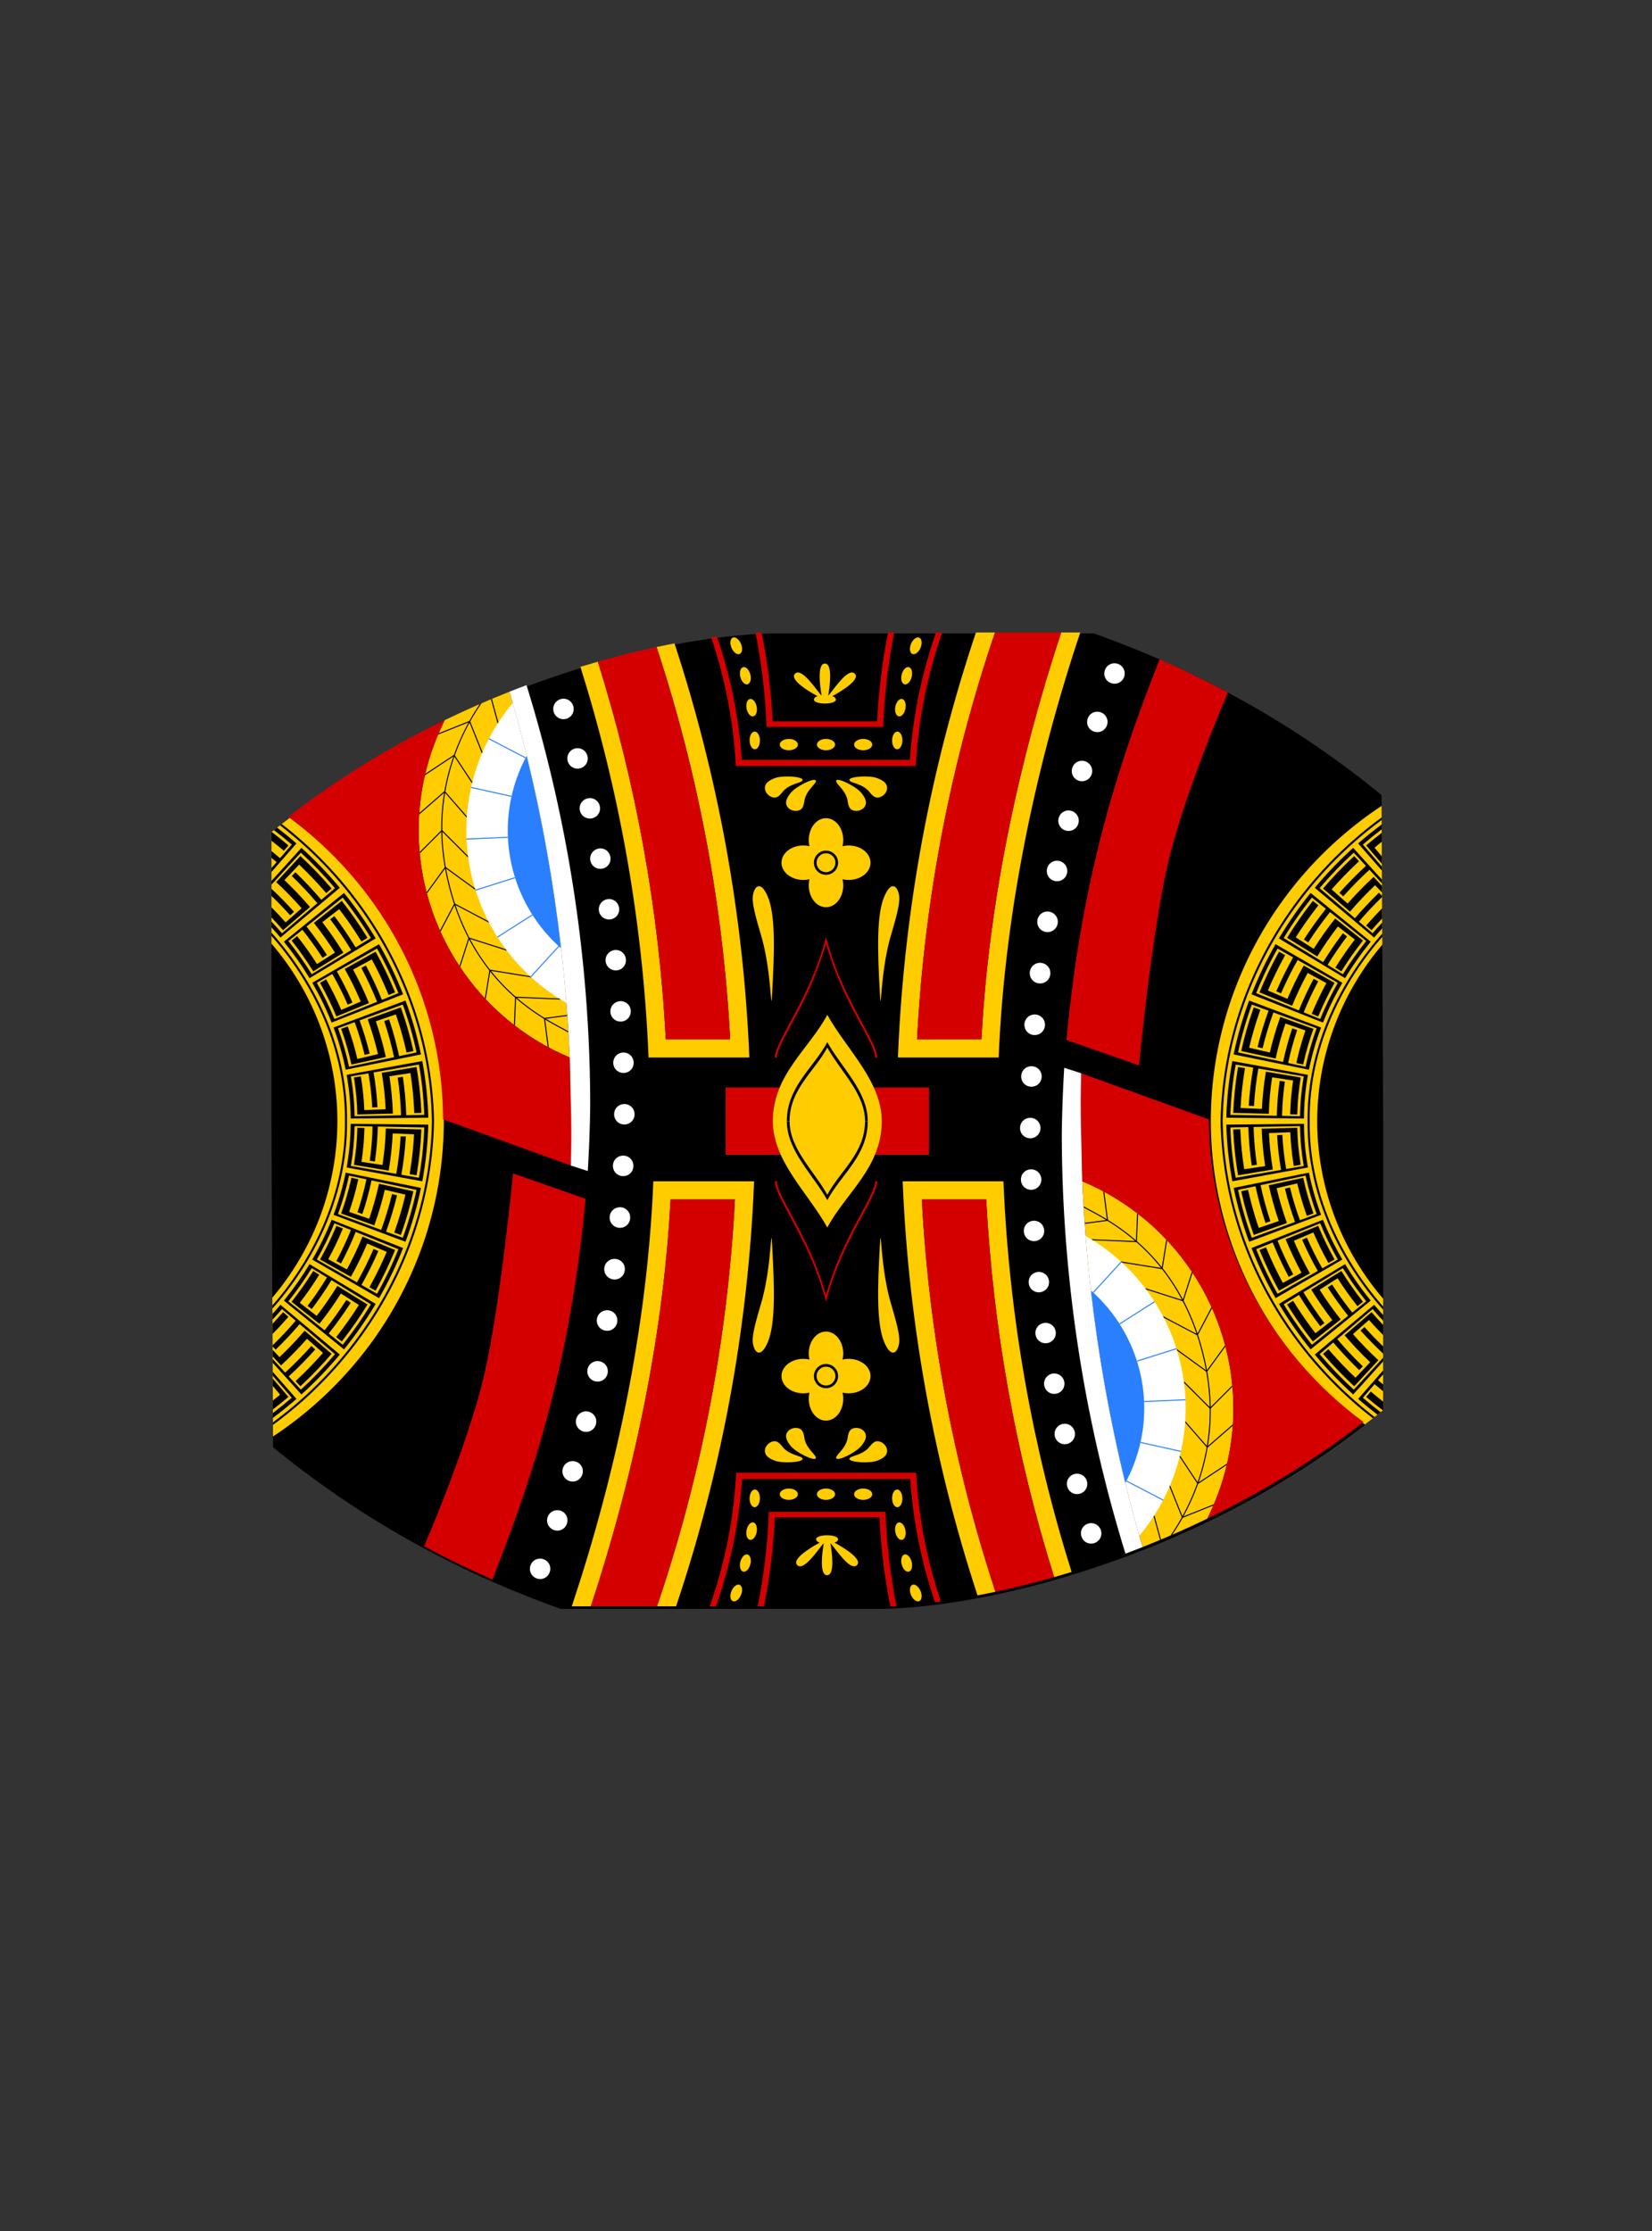 <?xml version="1.0" encoding="UTF-8" standalone="no"?>
<!-- Created with Inkscape (http://www.inkscape.org/) -->

<svg
   width="1600"
   height="2160"
   viewBox="0 0 423.333 571.5"
   version="1.1"
   id="svg876"
   sodipodi:docname="Basic.svg"
   inkscape:version="1.1.2 (b8e25be833, 2022-02-05)"
   xmlns:inkscape="http://www.inkscape.org/namespaces/inkscape"
   xmlns:sodipodi="http://sodipodi.sourceforge.net/DTD/sodipodi-0.dtd"
   xmlns="http://www.w3.org/2000/svg"
   xmlns:svg="http://www.w3.org/2000/svg">
  <rect x="0" y="0" width="423.333" height="571.5" fill="#333333" stroke="none"/>
  <sodipodi:namedview
     id="namedview878"
     pagecolor="#ffffff"
     bordercolor="#666666"
     borderopacity="1.0"
     inkscape:pageshadow="2"
     inkscape:pageopacity="0.0"
     inkscape:pagecheckerboard="0"
     inkscape:document-units="mm"
     showgrid="false"
     units="px"
     inkscape:zoom="0.25"
     inkscape:cx="106"
     inkscape:cy="528"
     inkscape:window-width="1920"
     inkscape:window-height="1009"
     inkscape:window-x="-8"
     inkscape:window-y="-8"
     inkscape:window-maximized="1"
     inkscape:current-layer="layer1"
     inkscape:object-paths="true"
     inkscape:snap-smooth-nodes="true"
     inkscape:snap-intersection-paths="false"
     inkscape:snap-nodes="true"
     inkscape:object-nodes="true"
     inkscape:snap-midpoints="false"
     inkscape:snap-global="true"
     showguides="true"
     inkscape:guide-bbox="true" />
  <defs
     id="defs873">
    <inkscape:path-effect
       effect="skeletal"
       id="path-effect65244"
       is_visible="true"
       lpeversion="1"
       pattern="m -228.097,-338.884 a 2.646,2.646 0 0 1 2.672,-2.62 2.646,2.646 0 0 1 2.62,2.672 2.646,2.646 0 0 1 -2.672,2.62 2.646,2.646 0 0 1 -2.62,-2.672 z"
       copytype="repeated_stretched"
       prop_scale="1"
       scale_y_rel="false"
       spacing="8"
       normal_offset="0"
       tang_offset="0"
       prop_units="false"
       vertical_pattern="false"
       hide_knot="false"
       fuse_tolerance="0" />
    <inkscape:path-effect
       effect="skeletal"
       id="path-effect65094"
       is_visible="true"
       lpeversion="1"
       pattern="m -416.89,-58.906 a 2.646,2.646 0 0 1 -0.141,-3.739 2.646,2.646 0 0 1 3.739,-0.141 2.646,2.646 0 0 1 0.141,3.739 2.646,2.646 0 0 1 -3.739,0.141 z"
       copytype="repeated_stretched"
       prop_scale="1"
       scale_y_rel="false"
       spacing="8"
       normal_offset="0"
       tang_offset="0"
       prop_units="false"
       vertical_pattern="false"
       hide_knot="false"
       fuse_tolerance="0" />
    <inkscape:path-effect
       effect="skeletal"
       id="path-effect57760"
       is_visible="true"
       lpeversion="1"
       pattern="m 204.258,325.967 a 2.646,2.646 0 0 1 -2.646,2.646 2.646,2.646 0 0 1 -2.646,-2.646 2.646,2.646 0 0 1 2.646,-2.646 2.646,2.646 0 0 1 2.646,2.646 z"
       copytype="repeated"
       prop_scale="1"
       scale_y_rel="false"
       spacing="4"
       normal_offset="0"
       tang_offset="0"
       prop_units="false"
       vertical_pattern="false"
       hide_knot="false"
       fuse_tolerance="0" />
    <inkscape:path-effect
       effect="skeletal"
       id="path-effect56645"
       is_visible="true"
       lpeversion="1"
       pattern="m 204.258,325.967 a 2.646,2.646 0 0 1 -2.646,2.646 2.646,2.646 0 0 1 -2.646,-2.646 2.646,2.646 0 0 1 2.646,-2.646 2.646,2.646 0 0 1 2.646,2.646 z"
       copytype="repeated"
       prop_scale="1"
       scale_y_rel="false"
       spacing="5"
       normal_offset="-0.1"
       tang_offset="0"
       prop_units="false"
       vertical_pattern="false"
       hide_knot="false"
       fuse_tolerance="0" />
    <inkscape:path-effect
       effect="skeletal"
       id="path-effect42293"
       is_visible="true"
       lpeversion="1"
       pattern="m 27.325,36.179 v 0.532 h 13.483 v -0.532 z m 0.72,1.453 v 0.504 9.439 9.942 h 12.042 v -19.885 z m 0.611,1.009 h 10.82 v 4.613 h -8.702 v 1.343 h 8.702 v 11.912 h -10.82 v -4.609 h 8.702 v -1.348 h -8.702 v -2.978 z m 0.436,0.724 v 4.558 4.562 h 8.848 v 2.742 2.741 h -8.296 -0.551 v 1.82 h 0.551 9.396 v -4.561 -4.562 h -8.845 v -2.742 -2.741 h 8.294 0.551 v -1.817 h -0.551 z m -1.768,19.074 v 0.536 h 13.483 v -0.536 z"
       copytype="repeated_stretched"
       prop_scale="1"
       scale_y_rel="false"
       spacing="0"
       normal_offset="-4.1"
       tang_offset="0"
       prop_units="false"
       vertical_pattern="false"
       hide_knot="false"
       fuse_tolerance="0" />
    <inkscape:path-effect
       effect="skeletal"
       id="path-effect41193"
       is_visible="true"
       lpeversion="1"
       pattern="m 27.325,36.179 v 0.532 h 13.483 v -0.532 z m 0.72,1.453 v 0.504 9.439 9.942 h 12.042 v -19.885 z m 0.611,1.009 h 10.82 v 4.613 h -8.702 v 1.343 h 8.702 v 11.912 h -10.82 v -4.609 h 8.702 v -1.348 h -8.702 v -2.978 z m 0.436,0.724 v 4.558 4.562 h 8.848 v 2.742 2.741 h -8.296 -0.551 v 1.82 h 0.551 9.396 v -4.561 -4.562 h -8.845 v -2.742 -2.741 h 8.294 0.551 v -1.817 h -0.551 z m -1.768,19.074 v 0.536 h 13.483 v -0.536 z"
       copytype="repeated_stretched"
       prop_scale="1"
       scale_y_rel="false"
       spacing="0"
       normal_offset="-4.1"
       tang_offset="0"
       prop_units="false"
       vertical_pattern="false"
       hide_knot="false"
       fuse_tolerance="0" />
    <inkscape:path-effect
       effect="skeletal"
       id="path-effect34402"
       is_visible="true"
       lpeversion="1"
       pattern="m 521.199,658.76 c 0,0 -3.596,3.521 -8.951,10.209 l -40.029,10.947 0.266,0.967 38.73,-10.598 c -5.188,6.6 -11.788,15.907 -18.369,27.725 l -38.307,15.361 0.369,0.93 37.189,-14.91 c -4.988,9.106 -9.916,19.6 -14.145,31.424 l -34.598,22.869 0.547,0.834 33.494,-22.145 c -3.585,10.273 -6.62,21.511 -8.713,33.627 l -31.248,27.213 0.658,0.754 30.316,-26.402 c -1.877,11.382 -2.907,23.532 -2.76,36.389 l -29.057,29.064 0.709,0.701 28.379,-28.379 c 0.197,10.936 1.242,22.373 3.352,34.283 l -24.215,33.322 0.805,0.584 23.662,-32.553 c 0.193,1.051 0.376,2.1 0.586,3.158 2.194,11.095 4.945,21.402 8.125,30.998 l -19.205,36.404 0.887,0.467 18.76,-35.562 c 3.925,11.617 8.484,22.173 13.484,31.752 l -12.541,39.25 0.951,0.303 12.246,-38.318 c 6.044,11.392 12.697,21.396 19.613,30.18 l -6.531,40.465 0.988,0.162 6.385,-39.555 c 6.109,7.648 12.408,14.357 18.654,20.242 1.818,1.713 3.628,3.338 5.432,4.914 l -1.77,40.928 0.996,0.039 1.742,-40.139 c 9.669,8.343 18.995,14.782 27.074,19.752 l 5.324,40.693 0.99,-0.127 -5.217,-39.885 c 0.067,0.04 0.138,0.086 0.205,0.127 10.109,6.13 18.116,9.942 22.027,12.312 l 0.523,-0.848 c -4.021,-2.437 -11.969,-6.219 -22.035,-12.322 -0.008,-0.004 -0.016,-0.008 -0.019,-0.012 l 42.193,-5.516 -0.131,-0.99 -43.398,5.676 c -7.995,-4.922 -17.203,-11.285 -26.754,-19.512 l 42.635,1.773 c -0.532,-0.327 -1.052,-0.67 -1.58,-1.002 l -42.283,-1.824 c -1.749,-1.532 -3.503,-3.109 -5.266,-4.77 -6.232,-5.872 -12.517,-12.567 -18.611,-20.201 l 39.197,6.328 c -0.454,-0.412 -0.915,-0.818 -1.365,-1.234 l -38.75,-6.26 c -6.816,-8.673 -13.374,-18.54 -19.338,-29.766 l 35.746,11.424 c -0.347,-0.456 -0.682,-0.92 -1.025,-1.379 l -35.391,-11.307 c -4.976,-9.525 -9.515,-20.024 -13.424,-31.582 l 32.602,17.195 c -0.271,-0.516 -0.536,-1.035 -0.803,-1.553 l -32.264,-17.018 c -3.169,-9.562 -5.91,-19.837 -8.098,-30.898 -0.199,-1.006 -0.373,-2.001 -0.557,-3 l 28.502,20.713 c -0.168,-0.535 -0.344,-1.067 -0.508,-1.604 l -28.26,-20.535 c -2.109,-11.886 -3.157,-23.298 -3.354,-34.207 l 25.082,25.074 c -0.075,-0.543 -0.148,-1.087 -0.219,-1.631 l -24.893,-24.891 c -0.143,-12.784 0.88,-24.864 2.746,-36.18 l 20.939,24.039 c 0.03,-0.469 0.068,-0.937 0.102,-1.406 l -20.82,-23.9 c 2.091,-12.21 5.148,-23.523 8.76,-33.854 l 17.08,25.836 c 0.107,-0.437 0.224,-0.872 0.334,-1.309 l -16.992,-25.705 c 4.258,-11.953 9.237,-22.548 14.271,-31.715 l 11.959,29.826 c 0.184,-0.436 0.37,-0.87 0.557,-1.305 l -11.893,-29.672 c 6.597,-11.847 13.213,-21.158 18.393,-27.73 l 8.145,29.773 c 0.24,-0.376 0.487,-0.749 0.73,-1.123 l -8.105,-29.629 c 5.403,-6.762 9.047,-10.332 9.047,-10.332 z"
       copytype="repeated_stretched"
       prop_scale="1.43"
       scale_y_rel="false"
       spacing="2.5"
       normal_offset="1.7"
       tang_offset="2.3"
       prop_units="false"
       vertical_pattern="false"
       hide_knot="false"
       fuse_tolerance="0" />
  </defs>
  <g
     inkscape:label="Layer 1"
     inkscape:groupmode="layer"
     id="layer1">
    <g
       id="g6395"
       transform="translate(2.0460413e-4,-1.9639635e-4)">
      <path
         id="path5850"
         style="display:inline;fill:#000000;stroke:none;stroke-width:1px;stroke-linecap:butt;stroke-linejoin:miter;stroke-opacity:1"
         d="M 745.666,612.344 C 634.632,614.78 426.861,668.143 262.49,804.383 v 279.396 l 1.557,315.213 c 83.648,68.577 176.641,120.024 277.951,156.221 h 312.336 c 111.034,-2.436 318.803,-55.797 483.174,-192.037 v -279.397 l -1.557,-315.213 c -83.648,-68.577 -176.639,-120.026 -277.949,-156.223 z"
         transform="scale(0.265)" />
      <path
         id="path2622"
         style="fill:#ffcc00;fill-opacity:1;stroke:none;stroke-width:6.525;stroke-linecap:square"
         d="m 280.131,790.525 c -5.893,4.596 -11.85,9.058 -17.641,13.857 v 107.76 a 271.684,266.696 0 0 1 63.756,171.635 271.684,266.696 0 0 1 -62.914,170.623 l 0.664,134.193 A 374.573,367.696 0 0 0 429.135,1083.777 374.573,367.696 0 0 0 280.131,790.525 Z"
         transform="scale(0.265)" />
      <path
         id="path42203"
         style="color:#000000;fill:#ffcc00;stroke:none;stroke-width:2;stroke-linecap:round;-inkscape-stroke:none"
         d="m 172.843,164.817 c -1.51,0.285 -3.041,0.591 -4.599,0.922 10.643,32.3 17.041,66.073 18.87,100.497 h -16.506 c -1.734,-33.072 -7.62,-65.559 -17.408,-96.738 -1.478,0.422 -2.967,0.863 -4.469,1.324 10.029,31.914 15.95,65.212 17.424,99.11 l 0.041,0.957 h 2.126 1.486 18.514 1.398 2.3 l -0.045,-1.043 c -1.555,-35.982 -8.072,-71.294 -19.132,-105.028 z" />
      <path
         id="path42205"
         style="color:#000000;fill:#ffcc00;stroke:none;stroke-width:2;stroke-linecap:round;-inkscape-stroke:none"
         d="m 250.089,162.016 c -11.454,34.092 -18.353,70.274 -19.95,107.83 l -0.044,1.042 h 2.152 1.546 18.512 1.34 2.272 l 0.041,-0.957 c 1.577,-36.847 9.68,-74.444 20.857,-107.915 h -4.883 c -10.717,32.447 -18.591,68.722 -20.426,104.22 h -16.506 c 1.891,-36.172 8.719,-71.03 19.873,-103.899 l 0.109,-0.321 z" />
      <path
         id="path42211"
         style="fill:#ffcc00;fill-opacity:1;stroke:none;stroke-width:3.3;stroke-linecap:round;stroke-linejoin:miter;stroke-miterlimit:4;stroke-dasharray:none"
         d="m 211.667,209.593 a 4.412,5.581 0 0 0 -4.413,5.581 4.412,5.581 0 0 0 0.184,1.592 5.581,4.412 0 0 0 -1.592,-0.183 5.581,4.412 0 0 0 -5.581,4.412 5.581,4.412 0 0 0 5.581,4.413 5.581,4.412 0 0 0 1.592,-0.184 4.412,5.581 0 0 0 -0.184,1.592 4.412,5.581 0 0 0 4.413,5.581 4.412,5.581 0 0 0 4.413,-5.581 4.412,5.581 0 0 0 -0.183,-1.592 5.581,4.412 0 0 0 1.592,0.184 5.581,4.412 0 0 0 5.581,-4.413 5.581,4.412 0 0 0 -5.581,-4.412 5.581,4.412 0 0 0 -1.592,0.184 4.412,5.581 0 0 0 0.184,-1.593 4.412,5.581 0 0 0 -4.413,-5.581 z m 0,8.303 a 3.098,3.098 0 0 1 3.098,3.098 3.098,3.098 0 0 1 -3.098,3.098 3.098,3.098 0 0 1 -3.098,-3.098 3.098,3.098 0 0 1 3.098,-3.098 z m -5.2e-4,0.688 a 2.41,2.41 0 0 0 -2.41,2.41 2.41,2.41 0 0 0 2.41,2.41 2.41,2.41 0 0 0 2.41,-2.41 2.41,2.41 0 0 0 -2.41,-2.41 z" />
      <path
         id="path42213"
         style="color:#000000;fill:#d40000;fill-opacity:1;stroke:none;stroke-width:1;stroke-linecap:round;stroke-linejoin:round;-inkscape-stroke:none"
         d="m 239.854,162.016 c -3.596,10.334 -5.944,21.253 -6.684,32.625 h -43.093 c -0.714,-10.982 -2.937,-21.537 -6.326,-31.556 -0.507,0.064 -1.01,0.126 -1.525,0.196 3.548,10.424 5.731,21.476 6.344,32.947 h 46.109 c 0.638,-11.936 2.974,-23.419 6.78,-34.212 z" />
      <path
         style="fill:#ffcc00;fill-opacity:1;stroke:none;stroke-width:0.265px;stroke-linecap:butt;stroke-linejoin:miter;stroke-opacity:1"
         d="m 205.67,199.769 c -1.7e-4,-0.859 -5.164,-1.219 -7.181,-0.42 -1.142,0.453 -2.483,1.13 -2.483,2.483 0,1.353 1.313,2.483 2.483,2.483 1.17,0 1.944,-1.439 2.483,-1.935 2.047,-1.883 4.698,-1.786 4.698,-2.611 z"
         id="path42215"
         sodipodi:nodetypes="sszzss" />
      <path
         style="fill:#ffcc00;fill-opacity:1;stroke:none;stroke-width:0.265px;stroke-linecap:butt;stroke-linejoin:miter;stroke-opacity:1"
         d="m 209.021,199.914 c -0.429,-0.744 -5.082,1.527 -6.428,3.227 -0.763,0.963 -1.585,2.22 -0.909,3.392 0.677,1.172 2.378,1.494 3.392,0.909 1.014,-0.585 0.964,-2.218 1.183,-2.917 0.831,-2.654 3.176,-3.895 2.763,-4.61 z"
         id="path42217"
         sodipodi:nodetypes="sszzss" />
      <path
         style="fill:#ffcc00;fill-opacity:1;stroke:none;stroke-width:0.265px;stroke-linecap:butt;stroke-linejoin:miter;stroke-opacity:1"
         d="m 217.664,199.769 c 1.7e-4,-0.859 5.164,-1.219 7.181,-0.42 1.142,0.453 2.483,1.13 2.483,2.483 0,1.353 -1.313,2.483 -2.483,2.483 -1.17,0 -1.944,-1.439 -2.483,-1.935 -2.047,-1.883 -4.698,-1.786 -4.698,-2.611 z"
         id="path42221"
         sodipodi:nodetypes="sszzss" />
      <path
         style="fill:#ffcc00;fill-opacity:1;stroke:none;stroke-width:0.265px;stroke-linecap:butt;stroke-linejoin:miter;stroke-opacity:1"
         d="m 214.312,199.914 c 0.429,-0.744 5.082,1.527 6.428,3.227 0.763,0.963 1.585,2.22 0.909,3.392 -0.677,1.172 -2.378,1.494 -3.392,0.909 -1.014,-0.585 -0.964,-2.218 -1.183,-2.917 -0.831,-2.654 -3.176,-3.895 -2.763,-4.61 z"
         id="path42223"
         sodipodi:nodetypes="sszzss" />
      <path
         id="path42229"
         style="fill:#ffcc00;fill-opacity:1;stroke:none;stroke-width:1.587;stroke-linecap:round"
         d="m 188.051,163.284 a 2.264,1.314 67.245 0 0 -0.265,0.06 2.264,1.314 67.245 0 0 -0.336,2.596 2.264,1.314 67.245 0 0 2.088,1.579 2.264,1.314 67.245 0 0 0.336,-2.596 2.264,1.314 67.245 0 0 -1.823,-1.639 z m 47.138,0 a 1.314,2.264 22.755 0 0 -1.728,1.639 1.314,2.264 22.755 0 0 0.336,2.596 1.314,2.264 22.755 0 0 2.088,-1.579 1.314,2.264 22.755 0 0 -0.336,-2.596 1.314,2.264 22.755 0 0 -0.36,-0.06 z m -44.569,7.597 a 2.264,1.314 75.745 0 0 -0.178,0.024 2.264,1.314 75.745 0 0 -0.717,2.518 2.264,1.314 75.745 0 0 1.831,1.87 2.264,1.314 75.745 0 0 0.716,-2.518 2.264,1.314 75.745 0 0 -1.653,-1.894 z m 42.096,0 a 1.314,2.264 14.255 0 0 -1.653,1.894 1.314,2.264 14.255 0 0 0.716,2.518 1.314,2.264 14.255 0 0 1.831,-1.87 1.314,2.264 14.255 0 0 -0.717,-2.518 1.314,2.264 14.255 0 0 -0.178,-0.024 z m -40.353,8.16 a 2.264,1.314 79.251 0 0 -0.18,0.012 2.264,1.314 79.251 0 0 -0.869,2.469 2.264,1.314 79.251 0 0 1.714,1.979 2.264,1.314 79.251 0 0 0.869,-2.469 2.264,1.314 79.251 0 0 -1.534,-1.991 z m 38.61,0 a 1.314,2.264 10.749 0 0 -1.534,1.991 1.314,2.264 10.749 0 0 0.869,2.469 1.314,2.264 10.749 0 0 1.714,-1.979 1.314,2.264 10.749 0 0 -0.869,-2.469 1.314,2.264 10.749 0 0 -0.18,-0.012 z m -37.599,8.371 a 2.264,1.314 89.105 0 0 -1.279,2.284 2.264,1.314 89.105 0 0 1.35,2.243 2.264,1.314 89.105 0 0 1.279,-2.284 2.264,1.314 89.105 0 0 -1.35,-2.243 z m 36.589,0 a 1.314,2.264 0.895 0 0 -1.35,2.243 1.314,2.264 0.895 0 0 1.279,2.284 1.314,2.264 0.895 0 0 1.35,-2.243 1.314,2.264 0.895 0 0 -1.279,-2.284 z m -27.819,1.881 a 2.324,1.446 0 0 0 -2.323,1.445 2.324,1.446 0 0 0 2.323,1.446 2.324,1.446 0 0 0 2.323,-1.446 2.324,1.446 0 0 0 -2.323,-1.445 z m 9.525,0 a 2.324,1.446 0 0 0 -2.323,1.445 2.324,1.446 0 0 0 2.323,1.446 2.324,1.446 0 0 0 2.323,-1.446 2.324,1.446 0 0 0 -2.323,-1.445 z m 9.525,0 a 2.324,1.446 0 0 0 -2.323,1.445 2.324,1.446 0 0 0 2.323,1.446 2.324,1.446 0 0 0 2.323,-1.446 2.324,1.446 0 0 0 -2.323,-1.445 z" />
      <path
         id="path42251"
         style="color:#000000;fill:#d40000;fill-opacity:1;stroke:none;stroke-width:0.754;stroke-linecap:round;stroke-linejoin:round;-inkscape-stroke:none"
         d="m 193.581,162.016 c 1.557,7.752 2.537,15.846 2.853,24.192 h 0.053 29.774 0.053 c 0.316,-8.347 1.296,-16.441 2.853,-24.192 h -1.592 c -1.466,7.314 -2.44,14.919 -2.801,22.769 h -26.8 c -0.361,-7.85 -1.334,-15.454 -2.801,-22.769 z" />
      <path
         id="path42253"
         style="color:#000000;fill:#ffcc00;fill-opacity:1;stroke:none;stroke-width:1;-inkscape-stroke:none"
         d="m 211.387,169.984 c -2.005,0 -1.293,5.605 -0.852,8.219 -1.15,-1.164 -5.053,-7.361 -6.8,-5.633 -1.825,1.805 5.762,5.762 5.762,5.762 0,0 -0.92,0.217 -0.92,0.885 0,0.668 1.476,1.005 2.81,1.005 1.334,0 2.81,-0.337 2.81,-1.005 0,-0.668 -0.92,-0.885 -0.92,-0.885 0,0 7.587,-3.957 5.762,-5.762 -0.214,-0.212 -0.46,-0.304 -0.73,-0.302 -1.934,0.017 -5.063,4.916 -6.07,5.932 0.441,-2.615 1.152,-8.216 -0.853,-8.216 z" />
      <path
         style="fill:#ffcc00;fill-opacity:1;stroke:none;stroke-width:0.24px;stroke-linecap:butt;stroke-linejoin:miter;stroke-opacity:1"
         d="m 197.845,254.806 c -0.323,5.715 -0.082,-5.039 -2.499,-14.085 -0.792,-2.965 -2.704,-8.535 -2.439,-11.07 0.261,-2.494 1.942,-4.435 3.838,0.03 1.962,4.619 1.753,13.57 1.1,25.125 z"
         id="path42255"
         sodipodi:nodetypes="sssss" />
      <path
         style="fill:#ffcc00;fill-opacity:1;stroke:none;stroke-width:0.24px;stroke-linecap:butt;stroke-linejoin:miter;stroke-opacity:1"
         d="m 225.488,254.806 c 0.323,5.715 0.082,-5.039 2.499,-14.085 0.792,-2.965 2.704,-8.535 2.439,-11.07 -0.261,-2.494 -1.942,-4.435 -3.838,0.03 -1.962,4.619 -1.753,13.57 -1.1,25.125 z"
         id="path42257"
         sodipodi:nodetypes="sssss" />
      <path
         id="path42259"
         style="fill:#d40000;fill-opacity:1;stroke:none;stroke-width:0.774px;stroke-linecap:butt;stroke-linejoin:miter;stroke-opacity:1"
         d="m 701.682,1051.281 v 32.496 h -0.002 l 0.004,32.498 h 53.326 c -4.688,-10.319 -7.693,-21.059 -7.713,-32.496 h 0.002 c 0.015,-12.143 2.573,-22.774 6.641,-32.498 z m 143.307,0 c 4.688,10.32 7.695,21.059 7.715,32.496 h -0.002 c -0.015,12.143 -2.575,22.774 -6.643,32.498 h 52.26 v -32.496 0 l -0.002,-32.496 z"
         transform="scale(0.265)" />
      <path
         id="path42261"
         style="fill:#ffcc00;fill-opacity:1;stroke:none;stroke-width:1.206px;stroke-linecap:butt;stroke-linejoin:miter;stroke-opacity:1"
         d="m 800,980.984 c -18.012,33.607 -52.585,57.906 -52.701,102.682 h -0.006 c 0,0.075 0.004,0.15 0.004,0.225 0.132,38.665 34.251,69.4 52.701,102.682 18.012,-33.608 52.587,-57.906 52.703,-102.682 h 0.004 c 0,-0.062 -0.002,-0.123 -0.002,-0.185 -3e-5,-0.013 5e-5,-0.026 0,-0.039 C 852.571,1045.001 818.45,1014.266 800,980.984 Z m 0,26.428 c 13.7,24.713 39.047,47.536 39.113,76.254 h -2.621 C 836.36,1056.926 812.764,1035.66 800,1012.635 c -12.463,23.253 -36.374,40.072 -36.49,71.031 h -0.006 -2.615 c 0.059,-33.262 25.738,-51.301 39.111,-76.254 z m -39.113,76.365 h 2.619 c 0,7e-4 0,0 0,0 h -2.619 c 0,-7e-4 0,0 0,0 z m 75.607,0 h 2.617 c 0,7e-4 0,0 0,0 h -2.617 c 0,-7e-4 0,0 0,0 z m -75.607,0.113 h 2.619 0.002 c 0.132,26.74 23.726,48.006 36.49,71.031 12.463,-23.253 36.374,-40.072 36.49,-71.031 h 0.008 2.613 c -0.059,33.262 -25.738,51.301 -39.111,76.254 -13.7,-24.713 -39.045,-47.536 -39.111,-76.254 z"
         transform="scale(0.265)" />
      <path
         style="color:#000000;fill:#d40000;fill-opacity:1;stroke:none;-inkscape-stroke:none"
         d="m 211.666,240.014 -0.24,0.9 c -2.008,7.494 -5.213,13.968 -7.922,19.072 -1.354,2.552 -2.585,4.762 -3.48,6.592 -0.896,1.83 -1.467,3.269 -1.467,4.359 h 0.5 c 0,-0.906 0.53,-2.33 1.416,-4.141 0.886,-1.81 2.116,-4.019 3.473,-6.576 2.626,-4.949 5.689,-11.253 7.721,-18.496 2.047,7.301 5.112,13.584 7.734,18.506 1.355,2.543 2.582,4.738 3.465,6.543 0.883,1.805 1.412,3.23 1.412,4.164 h 0.5 c 0,-1.113 -0.57,-2.56 -1.463,-4.385 -0.893,-1.825 -2.121,-4.019 -3.473,-6.557 -2.704,-5.075 -5.908,-11.523 -7.934,-19.082 z"
         id="path42263" />
      <path
         id="path42267"
         style="fill:#ffcc00;fill-opacity:1;stroke:none;stroke-width:0.544;stroke-linecap:round;stroke-linejoin:miter;stroke-miterlimit:4;stroke-dasharray:none"
         d="m 130.542,177.196 c -5.478,2.165 -11.022,4.591 -16.574,7.277 -4.381,8.74 -6.688,18.409 -6.693,28.25 0.017,25.415 15.275,48.34 38.713,58.165 -1.376,-31.632 -6.62,-63.668 -15.447,-93.692 z" />
      <path
         id="path42269"
         style="fill:#000000;fill-opacity:1;stroke:none;stroke-width:0.544;stroke-linecap:round;stroke-linejoin:miter;stroke-miterlimit:4;stroke-dasharray:none"
         d="m 126.059,179.019 c -0.083,0.035 -0.165,0.066 -0.247,0.101 l 1.706,6.237 c 0.064,-0.1 0.129,-0.198 0.193,-0.297 z m -2.669,1.143 c -0.151,0.065 -0.301,0.13 -0.452,0.195 -0.855,1.259 -1.76,2.7 -2.665,4.325 l -7.832,3.141 a 63.115,63.115 0 0 0 -0.151,0.346 l 7.785,-3.121 c -1.32,2.409 -2.623,5.186 -3.742,8.314 l -7.354,4.861 a 63.115,63.115 0 0 0 -0.103,0.384 l 7.309,-4.832 c -0.949,2.718 -1.752,5.691 -2.305,8.897 l -6.44,5.608 a 63.115,63.115 0 0 0 -0.013,0.363 l 6.381,-5.557 c -0.496,3.011 -0.769,6.226 -0.73,9.628 l -5.531,5.532 a 63.115,63.115 0 0 0 0.038,0.336 l 5.501,-5.501 c 0.052,2.893 0.329,5.919 0.887,9.071 l -4.634,6.376 a 63.115,63.115 0 0 0 0.087,0.329 l 4.614,-6.347 c 0.051,0.278 0.1,0.556 0.155,0.836 0.581,2.935 1.308,5.663 2.15,8.202 l -3.582,6.79 a 63.115,63.115 0 0 0 0.134,0.314 l 3.565,-6.758 c 1.038,3.074 2.245,5.867 3.568,8.401 l -2.293,7.176 a 63.115,63.115 0 0 0 0.186,0.285 l 2.28,-7.135 c 1.599,3.014 3.359,5.661 5.189,7.985 l -1.145,7.095 a 63.115,63.115 0 0 0 0.23,0.237 l 1.138,-7.049 c 1.616,2.024 3.283,3.799 4.936,5.356 0.481,0.453 0.96,0.883 1.437,1.3 l -0.3,6.942 a 63.115,63.115 0 0 0 0.256,0.196 l 0.3,-6.919 c 2.558,2.207 5.026,3.911 7.163,5.226 l 0.936,7.151 a 63.115,63.115 0 0 0 0.287,0.16 l -0.933,-7.131 c 0.018,0.011 0.037,0.023 0.054,0.034 2.675,1.622 4.793,2.63 5.828,3.258 l 0.068,-0.11 c -0.003,-0.053 -0.007,-0.105 -0.01,-0.158 -1.081,-0.646 -3.132,-1.63 -5.75,-3.216 -0.002,-10e-4 -0.004,-0.002 -0.005,-0.003 l 5.495,-0.718 c -0.006,-0.088 -0.013,-0.176 -0.019,-0.264 l -5.83,0.762 c -2.115,-1.302 -4.552,-2.986 -7.079,-5.162 l 11.28,0.469 c -0.141,-0.087 -0.278,-0.177 -0.418,-0.265 l -11.187,-0.483 c -0.463,-0.405 -0.927,-0.823 -1.393,-1.262 -1.649,-1.554 -3.312,-3.325 -4.924,-5.345 l 10.371,1.674 c -0.12,-0.109 -0.242,-0.216 -0.361,-0.327 l -10.253,-1.656 c -1.803,-2.295 -3.539,-4.905 -5.116,-7.875 l 9.458,3.023 c -0.092,-0.121 -0.181,-0.243 -0.271,-0.365 l -9.364,-2.992 c -1.317,-2.52 -2.517,-5.298 -3.552,-8.356 l 8.626,4.55 c -0.072,-0.136 -0.142,-0.274 -0.212,-0.411 l -8.536,-4.503 c -0.838,-2.53 -1.564,-5.248 -2.143,-8.175 -0.053,-0.266 -0.099,-0.529 -0.147,-0.794 l 7.541,5.48 c -0.044,-0.142 -0.091,-0.282 -0.134,-0.424 l -7.477,-5.433 c -0.558,-3.145 -0.835,-6.164 -0.887,-9.051 l 6.636,6.634 c -0.02,-0.144 -0.039,-0.288 -0.058,-0.431 l -6.586,-6.586 c -0.038,-3.382 0.233,-6.579 0.727,-9.573 l 5.54,6.36 c 0.008,-0.124 0.018,-0.248 0.027,-0.372 l -5.509,-6.324 c 0.553,-3.23 1.362,-6.224 2.318,-8.957 l 4.519,6.836 c 0.028,-0.116 0.059,-0.231 0.088,-0.346 l -4.496,-6.801 c 1.127,-3.163 2.444,-5.966 3.776,-8.391 l 3.164,7.892 c 0.049,-0.115 0.098,-0.23 0.147,-0.345 l -3.147,-7.851 c 0.987,-1.772 1.973,-3.322 2.893,-4.655 z" />
      <path
         id="path42273"
         style="color:#000000;fill:#ffffff;fill-opacity:1;stroke:none;stroke-width:1;stroke-linecap:round;stroke-linejoin:round;-inkscape-stroke:none"
         d="m 134.926,175.515 c -1.456,0.543 -2.917,1.102 -4.384,1.682 8.826,30.023 14.071,62.06 15.447,93.691 l 0.27,27.672 4.365,1.414 A 365.353,365.353 0 0 0 151.244,283.389 365.353,365.353 0 0 0 134.926,175.515 Z" />
      <path
         id="path42275"
         style="fill:#ffffff;fill-opacity:1;stroke:none;stroke-width:0.438;stroke-linecap:round;stroke-linejoin:miter;stroke-miterlimit:4;stroke-dasharray:none"
         d="m 131.381,180.092 c -7.663,9.148 -11.868,20.697 -11.879,32.631 0.003,18.252 9.781,35.105 25.625,44.166 -2.059,-26.011 -6.692,-52.055 -13.746,-76.796 z"
         sodipodi:nodetypes="cccc" />
      <path
         id="path42277"
         style="fill:#2a7fff;fill-opacity:1;stroke:none;stroke-width:0.347;stroke-linecap:round;stroke-linejoin:miter;stroke-miterlimit:4;stroke-dasharray:none"
         d="m 134.964,193.617 c -3.175,5.869 -4.841,12.434 -4.851,19.106 0.01,11.56 4.986,22.559 13.663,30.197 -1.906,-16.636 -4.858,-33.187 -8.812,-49.303 z"
         sodipodi:nodetypes="cccc" />
      <path
         id="path42279"
         style="color:#000000;fill:#2a7fff;fill-opacity:1;stroke:none;stroke-width:1;-inkscape-stroke:none"
         d="m 125.315,189.103 -0.121,0.234 9.439,4.915 c 0.04,-0.078 0.081,-0.155 0.122,-0.233 z m 9.787,5.096 c 0.027,0.113 0.053,0.226 0.08,0.338 l 0.01,0.005 c -0.028,-0.113 -0.056,-0.227 -0.083,-0.34 z m -14.364,7.374 -0.057,0.258 10.372,2.301 c 0.019,-0.086 0.04,-0.172 0.059,-0.258 z m 9.413,12.768 -10.607,0.462 0.012,0.266 10.606,-0.462 c -0.004,-0.088 -0.007,-0.177 -0.011,-0.266 z m 1.798,10.358 -10.133,3.194 0.08,0.253 10.134,-3.194 c -0.027,-0.084 -0.054,-0.168 -0.08,-0.252 z m 4.417,9.537 -8.968,5.712 0.141,0.223 8.969,-5.712 c -0.048,-0.074 -0.095,-0.148 -0.142,-0.222 z m 7.269,7.483 -0.005,0.005 c 0.013,0.115 0.029,0.229 0.042,0.344 l 0.004,-0.004 c -0.013,-0.115 -0.027,-0.23 -0.041,-0.346 z m -0.537,0.586 -7.188,7.843 0.195,0.177 7.189,-7.843 c -0.065,-0.059 -0.131,-0.117 -0.195,-0.177 z"
         sodipodi:nodetypes="ccccccccccccccccccccccccccccccccccccccccc" />
      <path
         id="circle42289"
         style="fill:#000000;fill-opacity:1;stroke:none;stroke-width:2.09;stroke-linecap:round;stroke-linejoin:round;stroke-miterlimit:4;stroke-dasharray:none"
         d="m 272.453,796.557 c -0.538,0.431 -1.086,0.843 -1.623,1.275 7.048,5.438 13.917,11.106 20.568,17.018 15.087,13.409 29.118,27.999 41.926,43.604 12.808,15.605 24.393,32.223 34.59,49.691 10.197,17.468 19.005,35.784 26.258,54.783 7.253,18.999 12.949,38.68 16.926,58.877 3.976,20.197 6.232,40.91 6.6,61.973 h 2.008 c -0.381,-21.195 -2.654,-42.032 -6.656,-62.348 -4.002,-20.316 -9.732,-40.11 -17.023,-59.215 -7.292,-19.105 -16.144,-37.521 -26.393,-55.082 -10.248,-17.561 -21.893,-34.268 -34.766,-49.953 -12.872,-15.685 -26.973,-30.35 -42.137,-43.826 -6.561,-5.831 -13.332,-11.424 -20.277,-16.797 z M 268,800.055 c -1.014,0.824 -2.06,1.582 -3.07,2.412 5.868,4.486 11.62,9.124 17.215,13.945 l -11.361,13.146 c -2.727,-2.352 -5.498,-4.65 -8.293,-6.92 v 6.553 c 1.67,1.389 3.342,2.776 4.986,4.195 l -4.986,5.77 v 3.764 l 24.191,-27.602 C 280.626,810.026 274.379,804.955 268,800.055 Z m -5.283,4.15 c -0.074,0.062 -0.152,0.116 -0.227,0.178 v 8.291 c 3.431,2.689 6.83,5.417 10.164,8.225 0.604,0.509 1.206,1.019 1.807,1.531 l 4.447,-5.197 c -0.612,-0.522 -1.225,-1.043 -1.84,-1.561 -4.684,-3.944 -9.479,-7.756 -14.352,-11.467 z m 28.76,15.375 -1.275,1.408 -23.873,26.354 -3.838,4.236 v 3.576 l 5.656,-6.156 22.77,-24.787 c 11.717,10.746 22.759,22.227 33.039,34.357 l -13.236,11.252 c -7.899,-9.312 -16.269,-18.227 -25.062,-26.701 l -3.512,3.645 c 8.673,8.358 16.928,17.151 24.721,26.334 l -34.18,29.057 c -3.297,-3.873 -6.716,-7.645 -10.195,-11.359 v 5.584 c 2.968,3.251 5.892,6.542 8.721,9.91 L 328.6,858.188 C 317.145,844.472 304.731,831.562 291.477,819.58 Z m -1.002,7.934 -11.68,12.588 -11.689,12.6 c 8.619,7.993 16.834,16.426 24.6,25.248 l -7.752,6.826 -7.748,6.824 c -4.416,-5.011 -9.002,-9.873 -13.715,-14.609 v 9.805 c 3.845,4.033 7.592,8.158 11.223,12.381 l 13.031,-11.191 13.035,-11.193 c -7.799,-9.093 -16.064,-17.791 -24.746,-26.049 l 7.121,-7.484 7.119,-7.482 c 8.614,8.189 16.835,16.791 24.625,25.768 0.518,0.596 1.033,1.193 1.547,1.793 l 5.191,-4.457 c -0.523,-0.611 -1.047,-1.219 -1.574,-1.826 -8.984,-10.356 -18.532,-20.222 -28.588,-29.539 z m -27.984,31.566 v 6.973 c 6.262,6.01 12.299,12.255 18.078,18.729 l 3.787,-3.381 c -6.936,-7.772 -14.247,-15.213 -21.865,-22.32 z m 70.182,4.066 -1.477,1.195 -27.607,22.373 -29.078,23.568 c 9.095,11.198 17.409,22.998 24.822,35.281 l 63.971,-38.434 c -9.158,-15.376 -19.408,-30.077 -30.631,-43.984 z m -1.268,4.494 c 9.9,12.444 19.018,25.516 27.266,39.131 l -14.779,9.025 c -6.337,-10.434 -13.212,-20.541 -20.582,-30.275 l -4.025,3.059 c 7.27,9.598 14.054,19.56 20.305,29.844 l -38.162,23.305 c -6.823,-11.133 -14.375,-21.865 -22.572,-32.105 l 13.555,-10.828 c 6.945,8.693 13.449,17.726 19.471,27.053 l 4.254,-2.746 c -6.111,-9.474 -12.713,-18.646 -19.762,-27.473 l 8.758,-6.996 z m -0.945,3.199 -13.457,10.641 -13.469,10.65 c 7.281,9.219 14.088,18.804 20.373,28.709 l -8.691,5.525 -8.688,5.523 c -5.549,-8.713 -11.531,-17.171 -17.908,-25.334 -0.424,-0.542 -0.848,-1.083 -1.275,-1.623 l -5.373,4.25 c 0.418,0.528 0.835,1.057 1.25,1.588 7.074,9.048 13.653,18.464 19.68,28.189 l 14.566,-9 14.57,-9.002 c -6.272,-10.186 -13.08,-20.049 -20.379,-29.543 l 8.174,-6.297 8.172,-6.295 c 7.235,9.43 14.014,19.209 20.299,29.301 0.418,0.671 0.835,1.342 1.248,2.016 l 5.801,-3.584 c -0.421,-0.686 -0.842,-1.371 -1.268,-2.055 -7.248,-11.649 -15.143,-22.888 -23.625,-33.66 z m -67.969,30.684 v 3.096 c 2.075,2.362 4.141,4.731 6.143,7.152 10.112,12.236 19.269,25.219 27.307,38.781 8.038,13.562 14.955,27.704 20.586,42.26 5.631,14.556 9.977,29.524 12.869,44.74 2.892,15.216 4.332,30.68 4.152,46.225 h 2.025 c 0.166,-15.677 -1.295,-31.267 -4.213,-46.603 -2.918,-15.336 -7.295,-30.418 -12.965,-45.08 -5.67,-14.662 -12.633,-28.904 -20.723,-42.561 -8.09,-13.656 -17.306,-26.727 -27.482,-39.045 -2.508,-3.036 -5.077,-6.023 -7.699,-8.965 z m 104.053,11.156 -1.639,0.947 -30.656,17.711 -32.293,18.656 c 7.196,12.398 13.476,25.264 18.725,38.482 l 69.113,-27.324 c -6.565,-16.739 -14.355,-32.937 -23.25,-48.473 z m -1.943,4.24 c 7.815,13.876 14.74,28.272 20.689,43.104 l -15.986,6.463 C 364.742,955.146 359.573,944.063 353.842,933.283 l -4.439,2.375 c 5.653,10.622 10.749,21.541 15.244,32.711 l -41.281,16.689 c -4.87,-12.004 -10.577,-23.713 -17.035,-35.039 l 15.029,-8.537 c 5.475,9.637 10.441,19.544 14.854,29.678 l 4.621,-2.012 c -4.482,-10.301 -9.522,-20.372 -15.08,-30.164 l 9.711,-5.516 z m -1.428,3.01 -14.906,8.363 -14.918,8.373 c 5.725,10.227 10.904,20.748 15.49,31.518 l -9.43,4.025 -9.428,4.023 c -4.037,-9.442 -8.571,-18.693 -13.562,-27.711 -0.332,-0.599 -0.666,-1.196 -1.002,-1.793 l -5.951,3.338 c 0.329,0.584 0.656,1.17 0.98,1.756 5.536,9.986 10.494,20.258 14.82,30.76 l 15.773,-6.479 15.775,-6.479 c -4.527,-11.062 -9.663,-21.871 -15.359,-32.383 l 9.029,-4.912 9.025,-4.91 c 5.651,10.466 10.786,21.221 15.361,32.223 0.304,0.731 0.605,1.462 0.904,2.195 l 6.283,-2.578 c -0.305,-0.748 -0.612,-1.495 -0.922,-2.24 -5.281,-12.711 -11.288,-25.094 -17.965,-37.09 z m 28.924,47.256 -1.764,0.662 -33.025,12.365 -34.787,13.025 c 4.999,13.3 8.952,26.938 11.738,40.793 l 72.814,-14.777 c -3.674,-17.805 -8.707,-35.201 -14.977,-52.068 z m -2.594,3.867 c 5.464,15.041 9.929,30.495 13.312,46.277 l -16.859,3.566 c -2.569,-12.033 -5.815,-23.877 -9.693,-35.488 l -4.758,1.594 c 3.821,11.433 7.016,23.092 9.541,34.934 l -43.537,9.211 c -2.651,-12.609 -6.246,-25.029 -10.699,-37.174 l 16.17,-5.912 c 3.791,10.368 7.004,20.937 9.594,31.662 l 4.893,-1.182 c -2.638,-10.914 -5.906,-21.666 -9.758,-32.209 l 10.447,-3.82 z m -1.891,2.736 -16.023,5.756 -16.037,5.762 c 3.952,11.016 7.286,22.256 9.955,33.672 l -9.973,2.326 -9.971,2.326 c -2.321,-9.967 -5.2,-19.804 -8.602,-29.473 -0.226,-0.642 -0.455,-1.283 -0.686,-1.924 l -6.396,2.297 c 0.225,0.626 0.447,1.254 0.668,1.881 3.765,10.692 6.873,21.588 9.268,32.635 l 16.646,-3.625 16.65,-3.625 c -2.564,-11.719 -5.807,-23.258 -9.684,-34.57 l 9.686,-3.326 9.682,-3.326 c 3.863,11.298 7.147,22.822 9.809,34.529 0.177,0.778 0.35,1.556 0.521,2.336 l 6.631,-1.443 c -0.175,-0.796 -0.352,-1.593 -0.533,-2.387 -3.083,-13.542 -6.972,-26.833 -11.611,-39.82 z m 20.721,51.875 -1.855,0.34 -34.709,6.336 -36.561,6.676 c 2.506,13.906 3.832,28.015 3.859,42.211 l 75.076,-0.787 c -0.487,-18.575 -2.463,-36.874 -5.811,-54.775 z m -3.217,3.375 c 2.845,15.938 4.586,32.184 5.137,48.65 l -17.4,0.338 c -0.363,-12.511 -1.472,-24.903 -3.283,-37.131 l -4.977,0.717 c 1.774,12.028 2.854,24.213 3.193,36.512 l -44.932,0.871 c -0.165,-12.946 -1.379,-25.811 -3.561,-38.508 l 16.977,-2.953 c 1.892,10.883 3.137,21.898 3.689,33 l 5.064,-0.254 c -0.579,-11.312 -1.857,-22.53 -3.789,-33.609 l 10.969,-1.908 z m -2.332,2.377 h -0.002 l -16.809,2.818 -16.826,2.824 c 1.959,11.587 3.23,23.325 3.764,35.168 l -10.316,0.43 -10.312,0.43 c -0.4,-10.287 -1.423,-20.507 -3.029,-30.621 -0.107,-0.672 -0.216,-1.343 -0.328,-2.014 l -6.713,1.125 c 0.108,0.654 0.215,1.308 0.318,1.963 1.763,11.166 2.787,22.457 3.018,33.816 l 17.191,-0.441 17.195,-0.441 c -0.383,-12.158 -1.517,-24.207 -3.355,-36.102 l 10.145,-1.543 10.139,-1.543 c 1.871,11.925 3.097,24.012 3.641,36.221 0.038,0.811 0.069,1.623 0.1,2.436 l 6.848,-0.178 c -0.034,-0.831 -0.067,-1.659 -0.105,-2.488 -0.652,-14.14 -2.19,-28.114 -4.561,-41.861 z m -69.236,52.363 c 0.179,15.545 -1.26,31.008 -4.152,46.225 -2.892,15.216 -7.238,30.185 -12.869,44.74 -5.631,14.556 -12.548,28.698 -20.586,42.26 -8.038,13.562 -17.195,26.545 -27.307,38.781 -1.714,2.075 -3.495,4.096 -5.264,6.127 l 0.016,3.078 c 2.306,-2.61 4.588,-5.239 6.805,-7.922 10.176,-12.318 19.393,-25.389 27.482,-39.045 8.09,-13.656 15.052,-27.898 20.723,-42.56 5.67,-14.662 10.047,-29.744 12.965,-45.08 2.918,-15.336 4.379,-30.926 4.213,-46.603 z m 84.15,0 c -0.367,21.063 -2.623,41.776 -6.6,61.973 -3.976,20.197 -9.673,39.878 -16.926,58.877 -7.253,18.999 -16.061,37.315 -26.258,54.783 -10.197,17.468 -21.782,34.087 -34.59,49.691 -12.808,15.605 -26.839,30.195 -41.926,43.603 -8.805,7.825 -17.98,15.237 -27.471,22.225 l 0.012,2.479 c 9.962,-7.275 19.576,-15.018 28.791,-23.207 15.164,-13.477 29.264,-28.141 42.137,-43.826 12.872,-15.685 24.517,-32.392 34.766,-49.953 10.248,-17.561 19.101,-35.977 26.393,-55.082 7.292,-19.105 13.021,-38.899 17.023,-59.215 4.002,-20.316 6.276,-41.153 6.656,-62.348 z m -78.631,2.549 c -0.028,14.196 -1.354,28.307 -3.859,42.213 l 73.127,13.35 c 3.348,-17.902 5.322,-36.201 5.809,-54.775 l -1.904,-0.019 -35.635,-0.373 z m 3.787,2.232 17.385,0.338 c -0.213,11.142 -1.127,22.206 -2.701,33.15 l 4.992,0.719 c 1.611,-11.145 2.557,-22.416 2.793,-33.772 l 11.23,0.219 c 11.233,0.218 22.466,0.435 33.699,0.652 -0.551,16.466 -2.291,32.712 -5.137,48.65 l -16.994,-2.957 c 2.15,-12.145 3.61,-24.464 4.334,-36.914 l -5.049,-0.252 c -0.697,12.241 -2.122,24.358 -4.232,36.307 l -43.881,-7.633 c 2.181,-12.697 3.396,-25.561 3.561,-38.508 z m 2.695,1.637 c -0.014,0.666 -0.03,1.332 -0.049,1.998 -0.323,11.351 -1.438,22.63 -3.287,33.781 l 16.82,2.822 16.826,2.822 c 2.013,-11.855 3.327,-23.872 3.896,-36.002 l 10.316,0.43 10.312,0.43 c -0.634,12.193 -1.948,24.261 -3.904,36.164 -0.13,0.791 -0.263,1.582 -0.398,2.371 l 6.701,1.123 c 0.139,-0.806 0.275,-1.614 0.408,-2.422 2.273,-13.774 3.71,-27.768 4.258,-41.928 l -17.18,-0.441 -17.195,-0.441 c -0.35,11.869 -1.441,23.637 -3.229,35.262 l -10.143,-1.543 -10.141,-1.543 c 1.529,-10.128 2.471,-20.359 2.789,-30.654 0.021,-0.684 0.039,-1.368 0.055,-2.053 z m -11.291,43.326 c -2.786,13.855 -6.739,27.493 -11.738,40.793 l 69.578,26.051 c 6.27,-16.867 11.301,-34.263 14.975,-52.068 l -1.848,-0.375 -34.561,-7.014 z m 3.25,2.887 16.846,3.564 c -2.284,10.798 -5.202,21.451 -8.709,31.914 l 4.771,1.598 c 3.565,-10.642 6.535,-21.48 8.863,-32.471 l 10.883,2.303 c 10.885,2.303 21.768,4.605 32.652,6.908 -3.383,15.782 -7.849,31.237 -13.312,46.277 l -16.186,-5.916 c 4.184,-11.495 7.747,-23.235 10.643,-35.174 l -4.877,-1.178 c -2.849,11.75 -6.356,23.308 -10.479,34.627 l -41.795,-15.279 c 4.453,-12.145 8.048,-24.565 10.699,-37.174 z m 2.307,2.098 c -0.14,0.648 -0.282,1.295 -0.428,1.941 -2.478,11.029 -5.666,21.905 -9.508,32.572 l 16.033,5.762 16.037,5.762 c 4.034,-11.255 7.441,-22.743 10.174,-34.416 l 9.973,2.328 9.969,2.326 c -2.744,11.683 -6.104,23.177 -10.045,34.445 -0.262,0.749 -0.526,1.496 -0.793,2.242 l 6.385,2.295 c 0.272,-0.762 0.542,-1.525 0.809,-2.289 4.551,-13.023 8.348,-26.347 11.336,-39.918 l -16.635,-3.623 -16.65,-3.625 c -2.503,11.459 -5.676,22.747 -9.473,33.818 l -9.688,-3.328 -9.682,-3.324 c 3.332,-9.691 6.142,-19.547 8.389,-29.531 0.149,-0.663 0.295,-1.328 0.439,-1.992 z m -19.135,40.568 c -5.248,13.218 -11.529,26.085 -18.725,38.482 l 64.59,37.314 c 8.895,-15.536 16.684,-31.733 23.248,-48.473 l -1.754,-0.691 -32.805,-12.971 z m 2.686,3.422 15.973,6.457 c -4.141,10.24 -8.845,20.267 -14.07,30.033 l 4.453,2.383 c 5.304,-9.924 10.081,-20.115 14.287,-30.527 l 10.318,4.172 c 10.32,4.172 20.643,8.343 30.963,12.516 -5.949,14.832 -12.874,29.23 -20.689,43.105 l -15.043,-8.545 c 6.003,-10.63 11.453,-21.573 16.307,-32.785 l -4.607,-2.006 c -4.785,11.045 -10.161,21.827 -16.082,32.303 l -38.844,-22.066 c 6.459,-11.326 12.165,-23.035 17.035,-35.039 z m 1.902,2.475 c -0.254,0.616 -0.509,1.231 -0.768,1.846 -4.4,10.475 -9.43,20.716 -15.033,30.668 l 14.914,8.371 14.92,8.371 c 5.836,-10.437 11.115,-21.177 15.793,-32.176 l 9.432,4.025 9.428,4.024 c -4.65,10.969 -9.854,21.686 -15.574,32.113 -0.38,0.693 -0.762,1.386 -1.146,2.076 l 5.939,3.334 c 0.392,-0.704 0.781,-1.409 1.168,-2.115 6.598,-12.041 12.523,-24.465 17.719,-37.215 l -15.762,-6.473 -15.775,-6.479 c -4.438,10.83 -9.474,21.419 -15.062,31.719 l -9.029,-4.912 -9.027,-4.91 c 4.931,-9.049 9.402,-18.325 13.373,-27.793 0.264,-0.629 0.526,-1.26 0.785,-1.891 z m -25.936,37.017 c -7.413,12.284 -15.725,24.083 -24.82,35.281 l 58.16,47.137 c 11.223,-13.908 21.475,-28.608 30.633,-43.984 l -1.623,-0.977 -30.365,-18.242 z m 2.094,3.838 14.766,9.018 c -5.783,9.468 -12.061,18.652 -18.789,27.508 l 4.037,3.066 c 6.829,-8.992 13.199,-18.319 19.068,-27.938 l 9.539,5.824 28.623,17.479 c -8.248,13.614 -17.366,26.686 -27.266,39.131 l -13.566,-10.838 c 7.608,-9.55 14.731,-19.484 21.328,-29.756 l -4.238,-2.736 c -6.507,10.125 -13.536,19.919 -21.041,29.336 l -35.033,-27.99 c 8.197,-10.241 15.749,-20.97 22.572,-32.103 z m 1.475,2.768 c -0.353,0.57 -0.709,1.141 -1.066,1.709 -6.091,9.689 -12.729,19.064 -19.861,28.068 l 13.465,10.649 13.471,10.65 c 7.42,-9.401 14.355,-19.178 20.76,-29.283 l 8.691,5.527 8.686,5.524 c -6.351,10.05 -13.191,19.785 -20.486,29.168 -0.485,0.624 -0.972,1.247 -1.461,1.867 l 5.363,4.24 c 0.498,-0.632 0.993,-1.265 1.486,-1.9 8.413,-10.827 16.234,-22.117 23.406,-33.815 l -14.557,-8.992 -14.57,-9.002 c -6.154,9.984 -12.838,19.653 -20,28.963 l -8.174,-6.297 -8.172,-6.295 c 6.325,-8.202 12.253,-16.696 17.744,-25.443 0.365,-0.581 0.727,-1.163 1.088,-1.746 z m -31.688,32.67 c -2.54,3.025 -5.15,5.992 -7.803,8.922 l 0.027,5.559 c 3.148,-3.39 6.251,-6.823 9.248,-10.344 l 13.225,11.242 c -7.054,8.297 -14.522,16.251 -22.35,23.83 l 0.006,1.049 3.004,3.115 c 8.139,-7.846 15.887,-16.097 23.205,-24.707 l 8.545,7.264 25.635,21.793 c -10.28,12.13 -21.322,23.611 -33.039,34.357 l -11.756,-12.799 c 8.998,-8.256 17.582,-16.964 25.707,-26.08 l -3.775,-3.371 c -8.015,8.99 -16.483,17.581 -25.357,25.725 l -12.109,-13.182 0.018,3.607 27.836,30.729 c 13.255,-11.982 25.669,-24.891 37.123,-38.607 l -1.457,-1.221 -27.24,-22.83 z m 2.5,7.113 c -0.44,0.511 -0.879,1.021 -1.322,1.529 -2.902,3.334 -5.896,6.589 -8.934,9.803 l 0.049,9.832 c 4.837,-4.903 9.537,-9.944 14.057,-15.137 0.452,-0.519 0.903,-1.04 1.352,-1.562 z m 20.867,17.92 c -7.653,8.919 -15.762,17.453 -24.279,25.555 l -6.719,-7.064 0.031,6.299 8.156,8.791 c 8.786,-8.147 17.16,-16.74 25.074,-25.734 l 7.75,6.828 7.748,6.824 c -7.847,8.927 -16.123,17.475 -24.789,25.609 -0.576,0.541 -1.153,1.08 -1.732,1.617 l 4.656,5.018 c 0.59,-0.546 1.177,-1.096 1.764,-1.647 9.996,-9.381 19.481,-19.305 28.398,-29.719 l -13.023,-11.184 z m -30.895,39.697 0.019,3.811 18.439,21.338 c -5.93,5.11 -12.024,10.032 -18.262,14.766 l 0.023,4.697 c 7.818,-5.84 15.432,-11.951 22.777,-18.371 l -1.252,-1.428 z m 0.033,6.568 0.035,7.117 0.475,0.568 6.611,7.928 c -2.314,1.924 -4.655,3.818 -7.016,5.686 l 0.043,8.619 c 5.115,-3.927 10.137,-7.976 15.043,-12.16 l -11.158,-13.043 z m 0.055,10.949 0.002,0.373 c 0.061,-0.05 0.123,-0.097 0.184,-0.146 z"
         transform="scale(0.265)" />
      <path
         id="path5310"
         style="fill:#d40000;fill-opacity:1;stroke:none;stroke-width:0.265px;stroke-linecap:butt;stroke-linejoin:miter;stroke-opacity:1"
         d="m 170.843,165.198 c -0.849,0.169 -1.712,0.353 -2.575,0.536 0.874,-0.186 1.723,-0.347 2.582,-0.518 -0.003,-0.01 -0.003,-0.009 -0.007,-0.019 z m -2.599,0.541 c -4.818,1.025 -9.852,2.275 -15.044,3.759 9.788,31.179 15.673,63.666 17.408,96.738 h 16.506 c -1.829,-34.424 -8.227,-68.197 -18.87,-100.497 z m -15.044,3.759 c -1.075,0.307 -2.155,0.623 -3.243,0.951 l 0.005,0.008 c 1.083,-0.326 2.167,-0.653 3.238,-0.959 z" />
      <path
         id="path5514"
         style="fill:#d40000;stroke:none;stroke-width:0.265px;stroke-linecap:butt;stroke-linejoin:miter;stroke-opacity:1"
         d="m 254.98,162.016 -0.109,0.321 c -11.154,32.868 -17.982,67.726 -19.873,103.899 h 16.506 c 1.835,-35.498 9.709,-71.773 20.426,-104.22 z" />
      <path
         id="path58165"
         style="fill:#d40000;fill-opacity:1;stroke:none;stroke-width:0.265px;stroke-linecap:butt;stroke-linejoin:miter;stroke-opacity:1"
         d="m 134.096,175.821 c -0.32,0.121 -0.645,0.256 -0.967,0.383 0.323,-0.123 0.647,-0.25 0.969,-0.372 z m -3.546,1.406 c 2.757,9.38 5.164,18.956 7.212,28.655 -2.049,-9.699 -4.456,-19.275 -7.212,-28.655 z m 7.212,28.655 c 0.41,1.94 0.805,3.884 1.186,5.833 -0.381,-1.949 -0.776,-3.893 -1.186,-5.833 z m 1.186,5.833 c 1.142,5.842 2.155,11.723 3.037,17.627 -0.881,-5.904 -1.894,-11.785 -3.037,-17.627 z M 127.097,178.595 c -4.353,1.797 -8.738,3.753 -13.129,5.878 4.392,-2.124 8.777,-4.079 13.129,-5.878 z m -13.129,5.878 c -13.605,6.582 -27.251,14.762 -40.044,24.76 24.626,18.141 39.527,46.736 39.618,77.517 v 0 l 32.717,11.811 c 0.348,-9.426 -0.032,-17.071 -0.27,-27.672 0,0 1.199,0.5 0,0 -23.438,-9.826 -38.697,-32.751 -38.713,-58.165 0.005,-9.841 2.311,-19.51 6.693,-28.25 z m 28.121,45.599 c 0.545,3.699 1.044,7.405 1.486,11.117 -0.442,-3.712 -0.941,-7.419 -1.486,-11.117 z m 2.787,23.826 c 0.148,1.706 0.29,3.412 0.416,5.118 -0.126,-1.706 -0.268,-3.412 -0.416,-5.118 z"
         sodipodi:nodetypes="ccccccccccccccccccsccccccccccccc" />
      <path
         id="circle61299"
         style="fill:#ffffff;fill-opacity:1;stroke:none;stroke-width:3.255;stroke-linecap:square"
         d="m 545.338,675.414 c -3.853,-0.18 -7.616,1.933 -9.393,5.611 -2.369,4.904 -0.339,10.772 4.555,13.17 4.894,2.398 10.839,0.423 13.248,-4.508 2.409,-4.931 0.34,-10.914 -4.598,-13.301 -1.234,-0.597 -2.528,-0.913 -3.812,-0.973 z m 13.969,47.854 c -3.842,-0.316 -7.673,1.663 -9.576,5.273 -2.538,4.814 -0.718,10.744 4.084,13.311 4.802,2.567 10.809,0.807 13.389,-4.033 2.58,-4.84 0.724,-10.888 -4.123,-13.445 -1.212,-0.639 -2.493,-1 -3.773,-1.105 z m 12.258,48.287 c -3.826,-0.452 -7.722,1.386 -9.752,4.924 -2.707,4.717 -1.103,10.706 3.602,13.441 4.704,2.736 10.768,1.193 13.518,-3.549 2.75,-4.742 1.114,-10.851 -3.637,-13.578 -1.188,-0.682 -2.455,-1.088 -3.73,-1.238 z m 10.508,48.674 c -3.805,-0.59 -7.764,1.106 -9.92,4.566 -2.875,4.614 -1.491,10.653 3.109,13.557 4.6,2.904 10.713,1.583 13.633,-3.055 2.92,-4.638 1.506,-10.801 -3.141,-13.697 -1.162,-0.724 -2.413,-1.174 -3.682,-1.371 z m 8.725,49.014 c -3.78,-0.73 -7.798,0.817 -10.08,4.195 -3.043,4.504 -1.884,10.59 2.605,13.662 4.489,3.072 10.647,1.978 13.736,-2.549 3.089,-4.527 1.902,-10.737 -2.635,-13.803 -1.134,-0.766 -2.367,-1.263 -3.627,-1.506 z m 3.117,49.176 c -2.497,0.4 -4.844,1.754 -6.449,3.947 -3.21,4.387 -2.278,10.513 2.094,13.752 4.372,3.239 10.568,2.378 13.826,-2.031 3.258,-4.41 2.303,-10.662 -2.117,-13.896 -2.21,-1.617 -4.857,-2.171 -7.354,-1.771 z m 5.047,49.41 c -2.512,0.305 -4.909,1.567 -6.598,3.699 -3.377,4.264 -2.679,10.424 1.568,13.83 4.248,3.406 10.478,2.784 13.904,-1.502 3.426,-4.286 2.709,-10.576 -1.588,-13.979 -2.148,-1.701 -4.775,-2.354 -7.287,-2.049 z m 3.156,49.605 c -2.524,0.208 -4.971,1.38 -6.742,3.447 -3.543,4.135 -3.088,10.322 1.029,13.895 4.117,3.572 10.377,3.192 13.971,-0.963 3.594,-4.155 3.118,-10.477 -1.049,-14.047 -2.084,-1.785 -4.685,-2.54 -7.209,-2.332 z m 1.227,49.756 c -2.535,0.109 -5.031,1.186 -6.885,3.186 -3.709,3.999 -3.496,10.209 0.484,13.947 3.98,3.738 10.26,3.606 14.021,-0.412 3.761,-4.018 3.535,-10.367 -0.496,-14.104 -2.015,-1.868 -4.59,-2.727 -7.125,-2.617 z m -0.74,49.861 c -2.543,0.01 -5.083,0.988 -7.02,2.916 -3.872,3.857 -3.911,10.083 -0.074,13.986 3.837,3.903 10.132,4.021 14.061,0.146 3.928,-3.875 3.953,-10.241 0.065,-14.145 -1.944,-1.951 -4.489,-2.913 -7.031,-2.904 z m -2.742,49.918 c -2.548,-0.094 -5.133,0.783 -7.152,2.637 -4.038,3.707 -4.332,9.947 -0.645,14.016 3.687,4.068 9.995,4.443 14.09,0.719 4.095,-3.725 4.375,-10.107 0.637,-14.176 -1.869,-2.034 -4.381,-3.101 -6.93,-3.195 z m -4.781,49.928 c -2.551,-0.199 -5.181,0.576 -7.279,2.352 -4.196,3.551 -4.727,9.788 -1.203,14.008 3.524,4.22 9.81,4.854 14.062,1.297 4.252,-3.557 4.813,-9.935 1.234,-14.168 -1.789,-2.117 -4.263,-3.289 -6.814,-3.488 z m -6.818,49.693 c -2.532,-0.302 -5.181,0.36 -7.342,2.043 -4.323,3.365 -5.107,9.553 -1.77,13.898 3.338,4.346 9.573,5.233 13.951,1.863 4.378,-3.369 5.193,-9.697 1.803,-14.057 -1.695,-2.18 -4.111,-3.446 -6.643,-3.748 z m -8.801,49.213 c -2.51,-0.403 -5.177,0.151 -7.398,1.74 -4.442,3.179 -5.474,9.315 -2.322,13.779 3.152,4.464 9.333,5.596 13.83,2.414 4.497,-3.182 5.561,-9.452 2.357,-13.932 -1.602,-2.24 -3.956,-3.599 -6.467,-4.002 z m -14.539,48.668 c -1.265,0.236 -2.504,0.722 -3.643,1.471 -4.556,2.994 -5.83,9.072 -2.863,13.648 2.967,4.577 9.085,5.951 13.695,2.955 4.61,-2.995 5.917,-9.208 2.9,-13.801 -2.262,-3.444 -6.294,-4.982 -10.09,-4.273 z m -12.617,47.996 c -1.272,0.186 -2.526,0.622 -3.691,1.324 -4.662,2.809 -6.171,8.825 -3.389,13.508 2.782,4.683 8.833,6.29 13.549,3.481 4.716,-2.809 6.262,-8.955 3.432,-13.654 -2.123,-3.525 -6.085,-5.217 -9.9,-4.658 z m -14.455,47.406 c -1.277,0.137 -2.548,0.525 -3.738,1.182 -4.763,2.625 -6.5,8.573 -3.902,13.355 2.598,4.782 8.579,6.618 13.395,3.994 4.816,-2.624 6.594,-8.7 3.949,-13.5 -1.983,-3.6 -5.873,-5.442 -9.703,-5.031 z m -16.248,46.785 c -1.28,0.088 -2.563,0.427 -3.777,1.037 -4.857,2.442 -6.821,8.316 -4.406,13.191 2.414,4.875 8.32,6.933 13.229,4.494 4.909,-2.439 6.912,-8.437 4.453,-13.33 -1.844,-3.67 -5.657,-5.658 -9.498,-5.393 z"
         transform="scale(0.265)" />
      <path
         id="path66577-5"
         style="fill:#d40000;fill-opacity:1;stroke:none;stroke-width:0.265px;stroke-linecap:butt;stroke-linejoin:miter;stroke-opacity:1"
         d="m 291.873,272.917 c 0,0 3.22,-33.745 7.419,-51.744 4.196,-17.984 15.347,-43.73 15.366,-43.774 -5.711,-3.066 -11.549,-5.901 -17.504,-8.52 -12.68,31.967 -20.329,59.938 -23.878,97.527 z" />
      <path
         id="path5852"
         style="fill:#ffcc00;fill-opacity:1;stroke:none;stroke-width:6.525;stroke-linecap:square"
         d="m 1336.002,779.006 a 374.573,367.696 0 0 0 -165.137,304.773 374.573,367.696 0 0 0 149.002,293.252 c 5.892,-4.595 11.85,-9.056 17.641,-13.855 v -107.764 a 271.684,266.696 0 0 1 -63.754,-171.633 271.684,266.696 0 0 1 62.912,-170.6 z"
         transform="scale(0.265)" />
      <path
         id="path5854"
         style="color:#000000;fill:#ffcc00;stroke:none;stroke-width:2;stroke-linecap:round;-inkscape-stroke:none"
         d="m 250.49,408.683 c 1.51,-0.285 3.041,-0.591 4.599,-0.922 -10.643,-32.3 -17.041,-66.073 -18.87,-100.497 h 16.506 c 1.734,33.072 7.62,65.559 17.408,96.738 1.478,-0.422 2.967,-0.863 4.469,-1.324 -10.029,-31.914 -15.95,-65.212 -17.424,-99.11 l -0.041,-0.957 h -2.126 -1.486 -18.514 -1.398 -2.3 l 0.045,1.043 c 1.555,35.982 8.072,71.294 19.132,105.028 z" />
      <path
         id="path5856"
         style="color:#000000;fill:#ffcc00;stroke:none;stroke-width:2;stroke-linecap:round;-inkscape-stroke:none"
         d="m 173.245,411.484 c 11.454,-34.092 18.353,-70.274 19.95,-107.83 l 0.044,-1.042 h -2.152 -1.546 -18.512 -1.34 -2.272 l -0.041,0.957 c -1.577,36.847 -9.68,74.444 -20.857,107.915 h 4.883 c 10.717,-32.447 18.591,-68.722 20.426,-104.22 h 16.506 c -1.891,36.172 -8.719,71.03 -19.873,103.899 l -0.109,0.321 z" />
      <path
         id="path5858"
         style="fill:#ffcc00;fill-opacity:1;stroke:none;stroke-width:3.3;stroke-linecap:round;stroke-linejoin:miter;stroke-miterlimit:4;stroke-dasharray:none"
         d="m 211.666,363.907 a 4.412,5.581 0 0 0 4.413,-5.581 4.412,5.581 0 0 0 -0.184,-1.592 5.581,4.412 0 0 0 1.592,0.183 5.581,4.412 0 0 0 5.581,-4.412 5.581,4.412 0 0 0 -5.581,-4.413 5.581,4.412 0 0 0 -1.592,0.184 4.412,5.581 0 0 0 0.184,-1.592 4.412,5.581 0 0 0 -4.413,-5.581 4.412,5.581 0 0 0 -4.413,5.581 4.412,5.581 0 0 0 0.183,1.592 5.581,4.412 0 0 0 -1.592,-0.184 5.581,4.412 0 0 0 -5.581,4.413 5.581,4.412 0 0 0 5.581,4.412 5.581,4.412 0 0 0 1.592,-0.184 4.412,5.581 0 0 0 -0.184,1.593 4.412,5.581 0 0 0 4.413,5.581 z m 0,-8.303 a 3.098,3.098 0 0 1 -3.098,-3.098 3.098,3.098 0 0 1 3.098,-3.098 3.098,3.098 0 0 1 3.098,3.098 3.098,3.098 0 0 1 -3.098,3.098 z m 5.2e-4,-0.688 a 2.41,2.41 0 0 0 2.41,-2.41 2.41,2.41 0 0 0 -2.41,-2.41 2.41,2.41 0 0 0 -2.41,2.41 2.41,2.41 0 0 0 2.41,2.41 z" />
      <path
         id="path5860"
         style="color:#000000;fill:#d40000;fill-opacity:1;stroke:none;stroke-width:1;stroke-linecap:round;stroke-linejoin:round;-inkscape-stroke:none"
         d="m 183.479,411.484 c 3.596,-10.334 5.944,-21.253 6.684,-32.625 h 43.093 c 0.714,10.982 2.937,21.537 6.326,31.556 0.507,-0.064 1.01,-0.126 1.525,-0.196 -3.548,-10.424 -5.731,-21.476 -6.344,-32.947 h -46.109 c -0.638,11.936 -2.974,23.419 -6.78,34.212 z" />
      <path
         style="fill:#ffcc00;fill-opacity:1;stroke:none;stroke-width:0.265px;stroke-linecap:butt;stroke-linejoin:miter;stroke-opacity:1"
         d="m 217.664,373.731 c 1.7e-4,0.859 5.164,1.219 7.181,0.42 1.142,-0.453 2.483,-1.13 2.483,-2.483 0,-1.353 -1.313,-2.483 -2.483,-2.483 -1.17,0 -1.944,1.439 -2.483,1.935 -2.047,1.883 -4.698,1.786 -4.698,2.611 z"
         id="path5862"
         sodipodi:nodetypes="sszzss" />
      <path
         style="fill:#ffcc00;fill-opacity:1;stroke:none;stroke-width:0.265px;stroke-linecap:butt;stroke-linejoin:miter;stroke-opacity:1"
         d="m 214.312,373.586 c 0.429,0.744 5.082,-1.527 6.428,-3.227 0.763,-0.963 1.585,-2.22 0.909,-3.392 -0.677,-1.172 -2.378,-1.494 -3.392,-0.909 -1.014,0.585 -0.964,2.218 -1.183,2.917 -0.831,2.654 -3.176,3.895 -2.763,4.61 z"
         id="path5864"
         sodipodi:nodetypes="sszzss" />
      <path
         style="fill:#ffcc00;fill-opacity:1;stroke:none;stroke-width:0.265px;stroke-linecap:butt;stroke-linejoin:miter;stroke-opacity:1"
         d="m 205.67,373.731 c -1.7e-4,0.859 -5.164,1.219 -7.181,0.42 -1.142,-0.453 -2.483,-1.13 -2.483,-2.483 0,-1.353 1.313,-2.483 2.483,-2.483 1.17,0 1.944,1.439 2.483,1.935 2.047,1.883 4.698,1.786 4.698,2.611 z"
         id="path5866"
         sodipodi:nodetypes="sszzss" />
      <path
         style="fill:#ffcc00;fill-opacity:1;stroke:none;stroke-width:0.265px;stroke-linecap:butt;stroke-linejoin:miter;stroke-opacity:1"
         d="m 209.021,373.586 c -0.429,0.744 -5.082,-1.527 -6.428,-3.227 -0.763,-0.963 -1.585,-2.22 -0.909,-3.392 0.677,-1.172 2.378,-1.494 3.392,-0.909 1.014,0.585 0.964,2.218 1.183,2.917 0.831,2.654 3.176,3.895 2.763,4.61 z"
         id="path5868"
         sodipodi:nodetypes="sszzss" />
      <path
         id="path5870"
         style="fill:#ffcc00;fill-opacity:1;stroke:none;stroke-width:1.587;stroke-linecap:round"
         d="m 235.283,410.216 a 2.264,1.314 67.245 0 0 0.265,-0.06 2.264,1.314 67.245 0 0 0.336,-2.596 2.264,1.314 67.245 0 0 -2.088,-1.579 2.264,1.314 67.245 0 0 -0.336,2.596 2.264,1.314 67.245 0 0 1.823,1.639 z m -47.138,0 a 1.314,2.264 22.755 0 0 1.728,-1.639 1.314,2.264 22.755 0 0 -0.336,-2.596 1.314,2.264 22.755 0 0 -2.088,1.579 1.314,2.264 22.755 0 0 0.336,2.596 1.314,2.264 22.755 0 0 0.36,0.06 z m 44.569,-7.597 a 2.264,1.314 75.745 0 0 0.178,-0.024 2.264,1.314 75.745 0 0 0.717,-2.518 2.264,1.314 75.745 0 0 -1.831,-1.87 2.264,1.314 75.745 0 0 -0.716,2.518 2.264,1.314 75.745 0 0 1.653,1.894 z m -42.096,0 a 1.314,2.264 14.255 0 0 1.653,-1.894 1.314,2.264 14.255 0 0 -0.716,-2.518 1.314,2.264 14.255 0 0 -1.831,1.87 1.314,2.264 14.255 0 0 0.717,2.518 1.314,2.264 14.255 0 0 0.178,0.024 z m 40.353,-8.16 a 2.264,1.314 79.251 0 0 0.18,-0.012 2.264,1.314 79.251 0 0 0.869,-2.469 2.264,1.314 79.251 0 0 -1.714,-1.979 2.264,1.314 79.251 0 0 -0.869,2.469 2.264,1.314 79.251 0 0 1.534,1.991 z m -38.61,0 a 1.314,2.264 10.749 0 0 1.534,-1.991 1.314,2.264 10.749 0 0 -0.869,-2.469 1.314,2.264 10.749 0 0 -1.714,1.979 1.314,2.264 10.749 0 0 0.869,2.469 1.314,2.264 10.749 0 0 0.18,0.012 z m 37.599,-8.371 a 2.264,1.314 89.105 0 0 1.279,-2.284 2.264,1.314 89.105 0 0 -1.35,-2.243 2.264,1.314 89.105 0 0 -1.279,2.284 2.264,1.314 89.105 0 0 1.35,2.243 z m -36.589,0 a 1.314,2.264 0.895 0 0 1.35,-2.243 1.314,2.264 0.895 0 0 -1.279,-2.284 1.314,2.264 0.895 0 0 -1.35,2.243 1.314,2.264 0.895 0 0 1.279,2.284 z m 27.819,-1.881 a 2.324,1.446 0 0 0 2.323,-1.445 2.324,1.446 0 0 0 -2.323,-1.446 2.324,1.446 0 0 0 -2.323,1.446 2.324,1.446 0 0 0 2.323,1.445 z m -9.525,0 a 2.324,1.446 0 0 0 2.323,-1.445 2.324,1.446 0 0 0 -2.323,-1.446 2.324,1.446 0 0 0 -2.323,1.446 2.324,1.446 0 0 0 2.323,1.445 z m -9.525,0 a 2.324,1.446 0 0 0 2.323,-1.445 2.324,1.446 0 0 0 -2.323,-1.446 2.324,1.446 0 0 0 -2.323,1.446 2.324,1.446 0 0 0 2.323,1.445 z" />
      <path
         id="path5872"
         style="color:#000000;fill:#d40000;fill-opacity:1;stroke:none;stroke-width:0.754;stroke-linecap:round;stroke-linejoin:round;-inkscape-stroke:none"
         d="m 229.752,411.484 c -1.557,-7.752 -2.537,-15.846 -2.853,-24.192 h -0.053 -29.774 -0.053 c -0.316,8.347 -1.296,16.441 -2.853,24.192 h 1.592 c 1.466,-7.314 2.44,-14.919 2.801,-22.769 h 26.8 c 0.361,7.85 1.334,15.454 2.801,22.769 z" />
      <path
         id="path5874"
         style="color:#000000;fill:#ffcc00;fill-opacity:1;stroke:none;stroke-width:1;-inkscape-stroke:none"
         d="m 211.946,403.515 c 2.005,0 1.293,-5.605 0.852,-8.219 1.15,1.164 5.053,7.361 6.8,5.633 1.825,-1.805 -5.762,-5.762 -5.762,-5.762 0,0 0.92,-0.217 0.92,-0.885 0,-0.668 -1.476,-1.005 -2.81,-1.005 -1.334,0 -2.81,0.337 -2.81,1.005 0,0.668 0.92,0.885 0.92,0.885 0,0 -7.587,3.957 -5.762,5.762 0.214,0.212 0.46,0.304 0.73,0.302 1.934,-0.017 5.063,-4.916 6.07,-5.932 -0.441,2.615 -1.152,8.216 0.853,8.216 z" />
      <path
         style="fill:#ffcc00;fill-opacity:1;stroke:none;stroke-width:0.24px;stroke-linecap:butt;stroke-linejoin:miter;stroke-opacity:1"
         d="m 225.488,318.693 c 0.323,-5.715 0.082,5.039 2.499,14.085 0.792,2.965 2.704,8.535 2.439,11.07 -0.261,2.494 -1.942,4.435 -3.838,-0.03 -1.962,-4.619 -1.753,-13.57 -1.1,-25.125 z"
         id="path5876"
         sodipodi:nodetypes="sssss" />
      <path
         style="fill:#ffcc00;fill-opacity:1;stroke:none;stroke-width:0.24px;stroke-linecap:butt;stroke-linejoin:miter;stroke-opacity:1"
         d="m 197.845,318.693 c -0.323,-5.715 -0.082,5.039 -2.499,14.085 -0.792,2.965 -2.704,8.535 -2.439,11.07 0.261,2.494 1.942,4.435 3.838,-0.03 1.962,-4.619 1.753,-13.57 1.1,-25.125 z"
         id="path5878"
         sodipodi:nodetypes="sssss" />
      <path
         style="color:#000000;fill:#d40000;fill-opacity:1;stroke:none;-inkscape-stroke:none"
         d="m 211.667,333.486 0.24,-0.9 c 2.008,-7.494 5.213,-13.968 7.922,-19.072 1.354,-2.552 2.585,-4.762 3.48,-6.592 0.896,-1.83 1.467,-3.269 1.467,-4.359 h -0.5 c 0,0.906 -0.53,2.33 -1.416,4.141 -0.886,1.81 -2.116,4.019 -3.473,6.576 -2.626,4.949 -5.689,11.253 -7.721,18.496 -2.047,-7.301 -5.112,-13.584 -7.734,-18.506 -1.355,-2.543 -2.582,-4.738 -3.465,-6.543 -0.883,-1.805 -1.412,-3.23 -1.412,-4.164 h -0.5 c 0,1.113 0.57,2.56 1.463,4.385 0.893,1.825 2.121,4.019 3.473,6.557 2.704,5.075 5.908,11.523 7.934,19.082 z"
         id="path5884" />
      <path
         id="path5886"
         style="fill:#ffcc00;fill-opacity:1;stroke:none;stroke-width:0.544;stroke-linecap:round;stroke-linejoin:miter;stroke-miterlimit:4;stroke-dasharray:none"
         d="m 292.791,396.303 c 5.478,-2.165 11.022,-4.591 16.574,-7.277 4.381,-8.74 6.688,-18.409 6.693,-28.25 -0.017,-25.415 -15.275,-48.34 -38.713,-58.165 1.376,31.632 6.62,63.668 15.447,93.692 z" />
      <path
         id="path5888"
         style="fill:#000000;fill-opacity:1;stroke:none;stroke-width:0.544;stroke-linecap:round;stroke-linejoin:miter;stroke-miterlimit:4;stroke-dasharray:none"
         d="m 297.274,394.481 c 0.083,-0.035 0.165,-0.066 0.247,-0.101 l -1.706,-6.237 c -0.064,0.1 -0.129,0.198 -0.193,0.297 z m 2.669,-1.143 c 0.151,-0.065 0.301,-0.13 0.452,-0.195 0.855,-1.259 1.76,-2.7 2.665,-4.325 l 7.832,-3.141 a 63.115,63.115 0 0 0 0.151,-0.346 l -7.785,3.121 c 1.32,-2.409 2.623,-5.186 3.742,-8.314 l 7.354,-4.861 a 63.115,63.115 0 0 0 0.103,-0.384 l -7.309,4.832 c 0.949,-2.718 1.752,-5.691 2.305,-8.897 l 6.44,-5.608 a 63.115,63.115 0 0 0 0.013,-0.363 l -6.381,5.557 c 0.496,-3.011 0.769,-6.226 0.73,-9.628 l 5.531,-5.532 a 63.115,63.115 0 0 0 -0.038,-0.336 l -5.501,5.501 c -0.052,-2.893 -0.329,-5.919 -0.887,-9.071 l 4.634,-6.376 a 63.115,63.115 0 0 0 -0.087,-0.329 l -4.614,6.347 c -0.051,-0.278 -0.1,-0.556 -0.155,-0.836 -0.581,-2.935 -1.308,-5.663 -2.15,-8.202 l 3.582,-6.79 a 63.115,63.115 0 0 0 -0.134,-0.314 l -3.565,6.758 c -1.038,-3.074 -2.245,-5.867 -3.568,-8.401 l 2.293,-7.176 a 63.115,63.115 0 0 0 -0.186,-0.285 l -2.28,7.135 c -1.599,-3.014 -3.359,-5.661 -5.189,-7.985 l 1.145,-7.095 a 63.115,63.115 0 0 0 -0.23,-0.237 l -1.138,7.049 c -1.616,-2.024 -3.283,-3.799 -4.936,-5.356 -0.481,-0.453 -0.96,-0.883 -1.437,-1.3 l 0.3,-6.942 a 63.115,63.115 0 0 0 -0.256,-0.196 l -0.3,6.919 c -2.558,-2.207 -5.026,-3.911 -7.163,-5.226 l -0.936,-7.151 a 63.115,63.115 0 0 0 -0.287,-0.16 l 0.933,7.131 c -0.018,-0.011 -0.037,-0.023 -0.054,-0.034 -2.675,-1.622 -4.793,-2.63 -5.828,-3.258 l -0.068,0.11 c 0.003,0.053 0.007,0.105 0.01,0.158 1.081,0.646 3.132,1.63 5.75,3.216 0.002,10e-4 0.004,0.002 0.005,0.003 l -5.495,0.718 c 0.006,0.088 0.013,0.176 0.019,0.264 l 5.83,-0.762 c 2.115,1.302 4.552,2.986 7.079,5.162 L 279.601,317.439 c 0.141,0.087 0.278,0.177 0.418,0.265 l 11.187,0.483 c 0.463,0.405 0.927,0.823 1.393,1.262 1.649,1.554 3.312,3.325 4.924,5.345 l -10.371,-1.674 c 0.12,0.109 0.242,0.216 0.361,0.327 l 10.253,1.656 c 1.803,2.295 3.539,4.905 5.116,7.875 l -9.458,-3.023 c 0.092,0.121 0.181,0.243 0.271,0.365 l 9.364,2.992 c 1.317,2.52 2.517,5.298 3.552,8.356 l -8.626,-4.55 c 0.072,0.136 0.142,0.274 0.212,0.411 l 8.536,4.503 c 0.838,2.53 1.564,5.248 2.143,8.175 0.053,0.266 0.099,0.529 0.147,0.794 l -7.541,-5.48 c 0.044,0.142 0.091,0.282 0.134,0.424 l 7.477,5.433 c 0.558,3.145 0.835,6.164 0.887,9.051 l -6.636,-6.634 c 0.02,0.144 0.039,0.288 0.058,0.431 l 6.586,6.586 c 0.038,3.382 -0.233,6.579 -0.727,9.573 l -5.54,-6.36 c -0.008,0.124 -0.018,0.248 -0.027,0.372 l 5.509,6.324 c -0.553,3.23 -1.362,6.224 -2.318,8.957 l -4.519,-6.836 c -0.028,0.116 -0.059,0.231 -0.088,0.346 l 4.496,6.801 c -1.127,3.163 -2.444,5.966 -3.776,8.391 l -3.164,-7.892 c -0.049,0.115 -0.098,0.23 -0.147,0.345 l 3.147,7.851 c -0.987,1.772 -1.973,3.322 -2.893,4.655 z" />
      <path
         id="path5890"
         style="color:#000000;fill:#ffffff;fill-opacity:1;stroke:none;stroke-width:1;stroke-linecap:round;stroke-linejoin:round;-inkscape-stroke:none"
         d="m 288.407,397.985 c 1.456,-0.543 2.917,-1.102 4.384,-1.682 -8.826,-30.023 -14.071,-62.06 -15.447,-93.691 l -0.27,-27.672 -4.365,-1.414 a 365.353,365.353 0 0 0 -0.621,16.585 365.353,365.353 0 0 0 16.318,107.875 z" />
      <path
         id="path5892"
         style="fill:#ffffff;fill-opacity:1;stroke:none;stroke-width:0.438;stroke-linecap:round;stroke-linejoin:miter;stroke-miterlimit:4;stroke-dasharray:none"
         d="m 291.953,393.407 c 7.663,-9.148 11.868,-20.697 11.879,-32.631 -0.003,-18.252 -9.781,-35.105 -25.625,-44.166 2.059,26.011 6.692,52.055 13.746,76.796 z"
         sodipodi:nodetypes="cccc" />
      <path
         id="path5894"
         style="fill:#2a7fff;fill-opacity:1;stroke:none;stroke-width:0.347;stroke-linecap:round;stroke-linejoin:miter;stroke-miterlimit:4;stroke-dasharray:none"
         d="m 288.37,379.883 c 3.175,-5.869 4.841,-12.434 4.851,-19.106 -0.01,-11.56 -4.986,-22.559 -13.663,-30.197 1.906,16.636 4.858,33.187 8.812,49.303 z"
         sodipodi:nodetypes="cccc" />
      <path
         id="path5896"
         style="color:#000000;fill:#2a7fff;fill-opacity:1;stroke:none;stroke-width:1;-inkscape-stroke:none"
         d="m 298.019,384.396 0.121,-0.234 -9.439,-4.915 c -0.04,0.078 -0.081,0.155 -0.122,0.233 z m -9.787,-5.096 c -0.027,-0.113 -0.053,-0.226 -0.08,-0.338 l -0.01,-0.005 c 0.028,0.113 0.056,0.227 0.083,0.34 z m 14.364,-7.374 0.057,-0.258 -10.372,-2.301 c -0.019,0.086 -0.04,0.172 -0.059,0.258 z m -9.413,-12.768 10.607,-0.462 -0.012,-0.266 -10.606,0.462 c 0.004,0.088 0.007,0.177 0.011,0.266 z M 291.385,348.8 l 10.133,-3.194 -0.08,-0.253 -10.134,3.194 c 0.027,0.084 0.054,0.168 0.08,0.252 z m -4.417,-9.537 8.968,-5.712 -0.141,-0.223 -8.969,5.712 c 0.048,0.074 0.095,0.148 0.142,0.222 z m -7.269,-7.483 0.005,-0.005 c -0.013,-0.115 -0.029,-0.229 -0.042,-0.344 l -0.004,0.004 c 0.013,0.115 0.027,0.23 0.041,0.346 z m 0.537,-0.586 7.188,-7.843 -0.195,-0.177 -7.189,7.843 c 0.065,0.059 0.131,0.117 0.195,0.177 z"
         sodipodi:nodetypes="ccccccccccccccccccccccccccccccccccccccccc" />
      <path
         id="path5898"
         style="fill:#000000;fill-opacity:1;stroke:none;stroke-width:2.09;stroke-linecap:round;stroke-linejoin:round;stroke-miterlimit:4;stroke-dasharray:none"
         d="m 1336.059,790.148 c -9.962,7.275 -19.575,15.016 -28.789,23.205 -15.164,13.477 -29.264,28.141 -42.137,43.826 -12.873,15.685 -24.517,32.392 -34.766,49.953 -10.248,17.561 -19.101,35.977 -26.393,55.082 l 1.853,0.713 c 7.253,-18.999 16.061,-37.315 26.258,-54.783 10.197,-17.468 21.782,-34.087 34.59,-49.691 12.808,-15.605 26.839,-30.195 41.926,-43.604 8.804,-7.825 17.978,-15.235 27.469,-22.223 z m -132.084,172.066 c -7.292,19.105 -13.021,38.899 -17.023,59.215 -4.002,20.316 -6.278,41.153 -6.658,62.348 v 0 c 0.381,21.195 2.656,42.032 6.658,62.348 v 0 c 4.002,20.316 9.732,40.108 17.023,59.213 7.292,19.105 16.144,37.521 26.393,55.082 10.248,17.561 21.891,34.268 34.764,49.953 12.872,15.685 26.974,30.349 42.139,43.826 6.561,5.83 13.332,11.424 20.277,16.797 0.538,-0.43 1.084,-0.841 1.621,-1.273 -7.048,-5.438 -13.915,-11.106 -20.566,-17.018 -15.087,-13.409 -29.118,-27.999 -41.926,-43.603 -12.808,-15.605 -24.393,-32.225 -34.59,-49.693 -10.197,-17.468 -19.005,-35.784 -26.258,-54.783 -7.253,-18.999 -12.951,-38.68 -16.928,-58.877 -3.976,-20.197 -6.23,-40.91 -6.598,-61.973 0.367,-21.063 2.623,-41.778 6.6,-61.975 3.976,-20.197 9.673,-39.876 16.926,-58.875 z m 132.117,-165.264 c -7.818,5.84 -15.431,11.95 -22.775,18.369 l 1.252,1.43 21.744,24.809 -0.02,-3.811 -18.438,-21.336 c 5.93,-5.11 12.022,-10.032 18.26,-14.766 z m 0.039,8.123 c -5.115,3.927 -10.136,7.976 -15.041,12.16 l 11.158,13.043 4.031,4.713 -0.035,-7.117 -0.473,-0.566 -6.611,-7.926 c 2.314,-1.924 4.653,-3.82 7.014,-5.688 z m -27.609,14.508 c -13.255,11.982 -25.669,24.891 -37.123,38.607 l 1.457,1.221 27.238,22.83 28.693,24.051 c 2.539,-3.024 5.149,-5.991 7.801,-8.92 l -0.027,-5.559 c -3.147,3.39 -6.249,6.822 -9.246,10.342 l -13.225,-11.242 c 7.053,-8.296 14.521,-16.248 22.348,-23.826 l -0.01,-1.053 -3.002,-3.115 c -8.139,7.846 -15.887,16.097 -23.205,24.707 l -8.545,-7.264 -25.635,-21.793 c 10.28,-12.13 21.322,-23.611 33.039,-34.357 l 11.756,12.799 c -8.998,8.256 -17.582,16.964 -25.707,26.08 l 3.775,3.371 c 8.015,-8.99 16.482,-17.581 25.355,-25.725 l 12.109,13.182 -0.018,-3.609 z m 27.701,4.088 c -0.06,0.049 -0.121,0.097 -0.182,0.146 l 0.184,0.225 z m -26.699,3.848 c -0.59,0.546 -1.177,1.094 -1.764,1.645 -9.996,9.381 -19.481,19.307 -28.398,29.721 l 13.024,11.182 13.035,11.193 c 7.653,-8.919 15.762,-17.451 24.279,-25.553 l 6.717,7.061 -0.031,-6.299 -8.154,-8.789 c -8.786,8.147 -17.16,16.74 -25.074,25.734 l -7.75,-6.826 -7.748,-6.826 c 7.847,-8.927 16.123,-17.475 24.789,-25.609 0.576,-0.541 1.153,-1.08 1.732,-1.617 z m -42.195,35.631 c -11.223,13.908 -21.475,28.608 -30.633,43.984 l 1.623,0.977 30.365,18.242 31.984,19.215 c 7.413,-12.284 15.725,-24.083 24.82,-35.281 z m 1.268,4.492 13.566,10.838 c -7.608,9.55 -14.731,19.484 -21.328,29.756 l 4.238,2.736 c 6.507,-10.125 13.536,-19.917 21.041,-29.334 l 35.033,27.988 c -8.197,10.241 -15.749,20.97 -22.572,32.104 l -14.766,-9.018 c 5.783,-9.468 12.06,-18.65 18.789,-27.506 l -4.037,-3.068 c -6.829,8.992 -13.199,18.321 -19.068,27.939 L 1269.953,924.25 1241.33,906.771 c 8.248,-13.614 17.366,-26.686 27.266,-39.131 z m 0.943,3.201 c -0.497,0.632 -0.993,1.265 -1.486,1.9 -8.413,10.827 -16.234,22.117 -23.406,33.814 l 14.557,8.994 14.57,9 c 6.154,-9.984 12.836,-19.653 19.998,-28.963 l 8.176,6.297 8.172,6.297 c -6.325,8.202 -12.253,16.694 -17.744,25.441 -0.365,0.581 -0.727,1.165 -1.088,1.748 l 5.812,3.59 c 0.353,-0.57 0.709,-1.141 1.066,-1.709 6.091,-9.689 12.729,-19.064 19.861,-28.068 l -13.465,-10.648 -13.471,-10.65 c -7.42,9.401 -14.355,19.178 -20.76,29.283 l -8.691,-5.525 -8.685,-5.525 c 6.351,-10.05 13.191,-19.785 20.486,-29.168 0.485,-0.624 0.972,-1.245 1.461,-1.865 z m 66.953,7.176 c -4.836,4.902 -9.536,9.94 -14.055,15.133 -0.452,0.52 -0.903,1.04 -1.352,1.562 l 5.199,4.465 c 0.44,-0.511 0.881,-1.021 1.324,-1.529 2.902,-3.333 5.895,-6.588 8.932,-9.801 z m 0.121,24.551 c -2.305,2.609 -4.587,5.238 -6.803,7.92 l 1.557,1.283 c 1.714,-2.074 3.494,-4.095 5.262,-6.125 z m -5.246,9.203 -1.557,-1.281 c -10.176,12.317 -19.393,25.387 -27.482,39.043 -8.09,13.656 -15.052,27.898 -20.723,42.561 -5.67,14.662 -10.047,29.746 -12.965,45.082 -2.918,15.336 -4.379,30.926 -4.213,46.603 -0.166,15.677 1.293,31.267 4.211,46.603 2.918,15.336 7.297,30.418 12.967,45.08 5.67,14.662 12.633,28.906 20.723,42.562 8.09,13.656 17.306,26.726 27.482,39.043 2.508,3.036 5.075,6.023 7.697,8.965 v -3.098 c -2.074,-2.361 -4.14,-4.729 -6.141,-7.15 -10.112,-12.236 -19.269,-25.219 -27.307,-38.781 -8.038,-13.562 -14.957,-27.704 -20.588,-42.26 -5.631,-14.556 -9.975,-29.524 -12.867,-44.74 -2.892,-15.216 -4.332,-30.68 -4.152,-46.225 -0.179,-15.545 1.26,-31.008 4.152,-46.225 2.892,-15.216 7.238,-30.187 12.869,-44.742 5.631,-14.556 12.548,-28.698 20.586,-42.26 8.038,-13.562 17.195,-26.545 27.307,-38.781 z m -97.912,0.912 c -8.895,15.536 -16.684,31.733 -23.248,48.473 l 1.754,0.693 32.805,12.969 34.555,13.662 c 5.248,-13.218 11.529,-26.085 18.725,-38.482 z m 1.945,4.236 15.043,8.545 c -6.003,10.63 -11.453,21.575 -16.307,32.787 l 4.607,2.004 c 4.785,-11.045 10.161,-21.827 16.082,-32.303 l 38.844,22.066 c -6.459,11.326 -12.165,23.035 -17.035,35.039 l -15.973,-6.457 c 4.141,-10.24 8.845,-20.267 14.07,-30.033 l -4.453,-2.381 c -5.304,9.924 -10.081,20.113 -14.287,30.525 l -10.32,-4.172 c -10.32,-4.172 -20.641,-8.343 -30.961,-12.516 5.949,-14.832 12.874,-29.229 20.689,-43.105 z m 1.428,3.014 c -0.392,0.704 -0.781,1.407 -1.168,2.113 -6.598,12.041 -12.523,24.465 -17.719,37.215 l 15.762,6.473 15.775,6.479 c 4.438,-10.83 9.474,-21.419 15.062,-31.719 l 9.029,4.912 9.027,4.91 c -4.931,9.049 -9.402,18.327 -13.373,27.795 -0.264,0.629 -0.526,1.258 -0.785,1.889 l 6.293,2.584 c 0.254,-0.616 0.509,-1.231 0.768,-1.846 4.4,-10.475 9.43,-20.716 15.033,-30.668 l -14.914,-8.369 -14.92,-8.373 c -5.836,10.437 -11.115,21.18 -15.793,32.178 l -9.432,-4.027 -9.428,-4.023 c 4.649,-10.969 9.854,-21.685 15.574,-32.113 0.38,-0.693 0.762,-1.386 1.147,-2.076 z m -28.926,47.256 c -6.27,16.867 -11.3,34.263 -14.975,52.068 l 1.848,0.375 34.56,7.014 36.406,7.387 c 2.786,-13.855 6.739,-27.493 11.738,-40.793 z m 2.596,3.863 16.186,5.918 c -4.184,11.495 -7.747,23.233 -10.643,35.172 l 4.877,1.178 c 2.849,-11.75 6.356,-23.308 10.479,-34.627 l 41.795,15.279 c -4.453,12.145 -8.048,24.565 -10.699,37.174 l -16.846,-3.562 c 2.284,-10.798 5.202,-21.451 8.709,-31.914 l -4.771,-1.6 c -3.565,10.642 -6.535,21.48 -8.863,32.471 l -10.883,-2.303 c -10.884,-2.303 -21.768,-4.606 -32.652,-6.908 3.384,-15.782 7.849,-31.237 13.312,-46.277 z m 1.891,2.738 c -0.272,0.762 -0.542,1.525 -0.809,2.289 -4.551,13.023 -8.348,26.347 -11.336,39.918 l 16.635,3.623 16.65,3.625 c 2.503,-11.459 5.676,-22.747 9.473,-33.818 l 9.688,3.328 9.682,3.324 c -3.332,9.691 -6.142,19.547 -8.389,29.531 -0.149,0.663 -0.295,1.328 -0.439,1.992 l 6.643,1.445 c 0.14,-0.648 0.283,-1.294 0.428,-1.941 2.478,-11.029 5.666,-21.905 9.508,-32.572 l -16.033,-5.762 -16.037,-5.762 c -4.034,11.255 -7.441,22.743 -10.174,34.416 l -9.973,-2.328 -9.969,-2.324 c 2.744,-11.683 6.104,-23.178 10.045,-34.445 0.262,-0.749 0.526,-1.497 0.793,-2.244 z m -20.723,51.877 c -3.348,17.902 -5.324,36.199 -5.811,54.773 l 1.906,0.02 35.635,0.375 37.537,0.393 c 0.026,-14.196 1.354,-28.305 3.859,-42.211 z m 3.219,3.373 16.994,2.955 c -2.15,12.145 -3.61,24.464 -4.334,36.914 l 5.049,0.254 c 0.697,-12.241 2.122,-24.358 4.232,-36.307 l 43.881,7.631 c -2.181,12.697 -3.396,25.561 -3.561,38.508 l -17.385,-0.338 c 0.213,-11.142 1.127,-22.206 2.701,-33.15 l -4.992,-0.719 c -1.611,11.145 -2.557,22.416 -2.793,33.771 l -11.23,-0.217 c -11.233,-0.218 -22.466,-0.437 -33.699,-0.654 0.551,-16.466 2.292,-32.71 5.137,-48.648 z m 2.332,2.379 c -0.139,0.806 -0.275,1.614 -0.408,2.422 -2.273,13.774 -3.71,27.768 -4.258,41.928 l 17.18,0.441 17.195,0.441 c 0.35,-11.869 1.441,-23.637 3.228,-35.262 l 10.143,1.543 10.141,1.543 c -1.529,10.128 -2.471,20.359 -2.789,30.654 -0.023,0.684 -0.041,1.368 -0.057,2.053 l 6.859,0.178 c 0.015,-0.666 0.03,-1.332 0.049,-1.998 0.324,-11.351 1.438,-22.632 3.287,-33.783 l -16.82,-2.82 -16.826,-2.822 c -2.013,11.855 -3.327,23.87 -3.897,36 l -10.316,-0.43 -10.312,-0.43 c 0.634,-12.193 1.948,-24.261 3.904,-36.164 0.13,-0.791 0.263,-1.58 0.399,-2.369 z m 63.715,54.91 -75.076,0.789 c 0.487,18.575 2.463,36.872 5.811,54.773 l 1.855,-0.34 34.711,-6.336 36.561,-6.676 c -2.506,-13.906 -3.833,-28.015 -3.861,-42.211 z m -3.787,2.232 c 0.165,12.946 1.381,25.809 3.562,38.506 l -16.979,2.953 c -1.892,-10.883 -3.135,-21.898 -3.688,-33 l -5.064,0.254 c 0.579,11.312 1.857,22.53 3.789,33.609 l -10.971,1.908 -32.91,5.725 c -2.845,-15.939 -4.588,-32.184 -5.139,-48.65 l 17.4,-0.338 c 0.363,12.511 1.472,24.904 3.283,37.131 l 4.979,-0.717 c -1.774,-12.028 -2.854,-24.213 -3.193,-36.512 z m -2.693,1.637 -17.191,0.441 -17.195,0.443 c 0.383,12.158 1.517,24.205 3.355,36.1 l -10.143,1.543 -10.141,1.543 c -1.871,-11.925 -3.097,-24.01 -3.641,-36.219 -0.038,-0.811 -0.069,-1.623 -0.1,-2.436 l -6.848,0.176 c 0.034,0.831 0.067,1.661 0.105,2.49 0.652,14.14 2.192,28.112 4.562,41.859 l 16.811,-2.82 16.826,-2.822 c -1.959,-11.587 -3.23,-23.326 -3.764,-35.17 l 10.316,-0.43 10.313,-0.43 c 0.4,10.287 1.423,20.507 3.029,30.621 0.107,0.672 0.216,1.345 0.328,2.016 l 6.711,-1.127 c -0.108,-0.654 -0.213,-1.308 -0.316,-1.963 -1.763,-11.166 -2.789,-22.457 -3.019,-33.816 z m 11.291,43.326 -72.814,14.777 c 3.674,17.805 8.705,35.201 14.975,52.068 l 1.766,-0.66 33.025,-12.367 34.787,-13.025 c -4.999,-13.3 -8.952,-26.938 -11.738,-40.793 z m -3.25,2.885 c 2.651,12.609 6.246,25.029 10.699,37.174 l -16.172,5.912 c -3.791,-10.368 -7.002,-20.935 -9.592,-31.66 l -4.893,1.18 c 2.638,10.914 5.906,21.666 9.758,32.209 l -10.449,3.82 -31.346,11.461 c -5.463,-15.041 -9.931,-30.497 -13.314,-46.279 l 16.861,-3.566 c 2.569,12.033 5.815,23.877 9.693,35.488 l 4.758,-1.594 c -3.821,-11.432 -7.016,-23.092 -9.541,-34.934 z m -2.307,2.1 -16.648,3.625 -16.65,3.625 c 2.564,11.719 5.809,23.258 9.686,34.57 l -9.686,3.326 -9.684,3.326 c -3.863,-11.298 -7.145,-22.82 -9.807,-34.527 -0.177,-0.778 -0.352,-1.558 -0.523,-2.338 l -6.629,1.445 c 0.175,0.796 0.352,1.591 0.533,2.385 3.083,13.542 6.972,26.835 11.611,39.822 l 16.021,-5.758 16.037,-5.762 c -3.952,-11.016 -7.284,-22.256 -9.953,-33.672 l 9.973,-2.326 9.969,-2.326 c 2.321,9.967 5.202,19.804 8.604,29.473 0.226,0.642 0.455,1.285 0.685,1.926 l 6.396,-2.299 c -0.225,-0.626 -0.449,-1.252 -0.67,-1.879 -3.765,-10.692 -6.871,-21.59 -9.266,-32.637 z m 19.135,40.57 -69.113,27.324 c 6.565,16.739 14.353,32.937 23.248,48.473 l 1.639,-0.947 30.658,-17.711 32.293,-18.656 c -7.196,-12.398 -13.476,-25.265 -18.725,-38.482 z m -2.688,3.42 c 4.87,12.004 10.579,23.711 17.037,35.037 l -15.029,8.539 c -5.475,-9.637 -10.443,-19.547 -14.855,-29.68 l -4.621,2.012 c 4.481,10.301 9.524,20.372 15.082,30.164 l -9.711,5.516 -29.135,16.549 c -7.815,-13.876 -14.74,-28.272 -20.689,-43.103 l 15.986,-6.463 c 4.56,11.341 9.729,22.423 15.461,33.203 l 4.439,-2.375 c -5.653,-10.622 -10.749,-21.541 -15.244,-32.711 z m -1.9,2.477 -15.771,6.476 -15.775,6.479 c 4.527,11.062 9.663,21.871 15.359,32.383 l -9.029,4.912 -9.027,4.91 c -5.651,-10.466 -10.784,-21.221 -15.359,-32.223 -0.304,-0.731 -0.605,-1.462 -0.904,-2.195 l -6.283,2.58 c 0.305,0.748 0.612,1.495 0.922,2.24 5.281,12.711 11.288,25.092 17.965,37.088 l 14.904,-8.363 14.92,-8.371 c -5.725,-10.227 -10.906,-20.748 -15.492,-31.518 l 9.432,-4.025 9.428,-4.025 c 4.037,9.443 8.571,18.693 13.562,27.711 0.332,0.599 0.664,1.198 1,1.795 l 5.951,-3.34 c -0.329,-0.584 -0.654,-1.168 -0.979,-1.754 -5.535,-9.986 -10.496,-20.258 -14.822,-30.76 z m 25.936,37.016 -63.971,38.434 c 9.158,15.376 19.407,30.077 30.631,43.984 l 1.477,-1.195 27.605,-22.373 29.08,-23.568 c -9.095,-11.198 -17.409,-22.998 -24.822,-35.281 z m -2.094,3.838 c 6.823,11.133 14.375,21.863 22.572,32.103 l -13.555,10.828 c -6.945,-8.693 -13.451,-17.726 -19.473,-27.053 l -4.252,2.746 c 6.111,9.474 12.713,18.646 19.762,27.473 l -8.758,6.998 -26.277,20.992 c -9.9,-12.444 -19.016,-25.518 -27.264,-39.133 l 14.779,-9.024 c 6.337,10.434 13.212,20.539 20.582,30.273 l 4.025,-3.059 c -7.27,-9.598 -14.054,-19.56 -20.305,-29.844 z m -1.475,2.769 -14.566,8.998 -14.57,9.002 c 6.272,10.186 13.08,20.049 20.379,29.543 l -8.174,6.297 -8.172,6.297 c -7.235,-9.43 -14.016,-19.211 -20.301,-29.303 -0.418,-0.671 -0.833,-1.342 -1.246,-2.016 l -5.803,3.584 c 0.421,0.686 0.844,1.371 1.27,2.055 7.248,11.649 15.141,22.888 23.623,33.66 l 13.457,-10.641 13.471,-10.65 c -7.281,-9.219 -14.088,-18.804 -20.373,-28.709 l 8.691,-5.525 8.685,-5.523 c 5.549,8.713 11.533,17.171 17.91,25.334 0.424,0.542 0.848,1.083 1.275,1.623 l 5.373,-4.25 c -0.418,-0.528 -0.835,-1.057 -1.25,-1.588 -7.074,-9.048 -13.653,-18.462 -19.68,-28.188 z m 31.689,32.67 -57.389,48.102 c 11.455,13.716 23.868,26.623 37.123,38.605 l 1.275,-1.408 23.871,-26.352 3.838,-4.236 v -3.576 l -5.654,6.154 -22.77,24.787 c -11.717,-10.746 -22.759,-22.227 -33.039,-34.357 l 13.236,-11.252 c 7.899,9.312 16.267,18.227 25.061,26.701 l 3.514,-3.644 c -8.673,-8.358 -16.928,-17.151 -24.721,-26.334 l 34.18,-29.055 c 3.297,3.873 6.714,7.643 10.193,11.357 v -5.584 c -2.968,-3.25 -5.89,-6.54 -8.719,-9.908 z m -2.502,7.111 -13.031,11.191 -13.035,11.193 c 7.799,9.093 16.064,17.791 24.746,26.049 l -7.123,7.486 -7.117,7.482 c -8.614,-8.189 -16.835,-16.793 -24.625,-25.77 -0.518,-0.597 -1.035,-1.193 -1.549,-1.793 l -5.189,4.457 c 0.523,0.611 1.047,1.221 1.574,1.828 8.984,10.356 18.532,20.22 28.588,29.537 l 11.68,-12.588 11.689,-12.6 c -8.618,-7.993 -16.834,-16.424 -24.6,-25.246 l 7.752,-6.828 7.748,-6.824 c 4.416,5.011 9,9.873 13.713,14.609 v -9.805 c -3.845,-4.032 -7.591,-8.159 -11.221,-12.381 z m -6.856,14.396 -3.787,3.381 c 6.936,7.771 14.246,15.21 21.863,22.316 v -6.973 c -6.261,-6.009 -12.298,-12.252 -18.076,-18.725 z m 18.076,41.861 -24.189,27.6 c 6.055,5.292 12.301,10.365 18.68,15.266 1.014,-0.824 2.06,-1.582 3.07,-2.412 -5.869,-4.486 -11.618,-9.126 -17.213,-13.947 L 1329.215,1338 c 2.726,2.352 5.498,4.649 8.293,6.918 v -6.555 c -1.669,-1.388 -3.34,-2.775 -4.984,-4.193 l 4.984,-5.768 z m -11.969,20.488 -4.449,5.199 c 0.612,0.522 1.227,1.041 1.842,1.559 4.684,3.944 9.479,7.756 14.352,11.467 0.074,-0.061 0.151,-0.115 0.225,-0.176 v -8.295 c -3.43,-2.688 -6.829,-5.415 -10.162,-8.223 -0.604,-0.509 -1.206,-1.019 -1.807,-1.531 z"
         transform="scale(0.265)" />
      <path
         id="path5900"
         style="fill:#d40000;fill-opacity:1;stroke:none;stroke-width:0.265px;stroke-linecap:butt;stroke-linejoin:miter;stroke-opacity:1"
         d="m 252.49,408.301 c 0.849,-0.169 1.712,-0.353 2.575,-0.536 -0.874,0.186 -1.723,0.347 -2.582,0.518 0.003,0.01 0.003,0.009 0.007,0.019 z m 2.599,-0.541 c 4.818,-1.025 9.852,-2.275 15.044,-3.759 -9.788,-31.179 -15.673,-63.666 -17.408,-96.738 h -16.506 c 1.829,34.424 8.227,68.197 18.87,100.497 z m 15.044,-3.759 c 1.075,-0.307 2.155,-0.623 3.243,-0.951 l -0.005,-0.008 c -1.083,0.326 -2.167,0.653 -3.238,0.959 z" />
      <path
         id="path5902"
         style="fill:#d40000;stroke:none;stroke-width:0.265px;stroke-linecap:butt;stroke-linejoin:miter;stroke-opacity:1"
         d="m 168.353,411.484 0.109,-0.321 c 11.154,-32.868 17.982,-67.726 19.873,-103.899 h -16.506 c -1.835,35.498 -9.709,71.773 -20.426,104.22 z" />
      <path
         id="path5904"
         style="fill:#d40000;fill-opacity:1;stroke:none;stroke-width:0.265px;stroke-linecap:butt;stroke-linejoin:miter;stroke-opacity:1"
         d="m 289.238,397.679 c 0.32,-0.121 0.645,-0.256 0.967,-0.383 -0.323,0.123 -0.647,0.25 -0.969,0.372 z m 3.546,-1.406 c -2.757,-9.38 -5.164,-18.956 -7.212,-28.655 2.049,9.699 4.456,19.275 7.212,28.655 z m -7.212,-28.655 c -0.41,-1.94 -0.805,-3.884 -1.186,-5.833 0.381,1.949 0.776,3.893 1.186,5.833 z m -1.186,-5.833 c -1.142,-5.842 -2.155,-11.723 -3.037,-17.627 0.881,5.904 1.894,11.785 3.037,17.627 z m 11.851,33.119 c 4.353,-1.797 8.738,-3.753 13.129,-5.878 -4.392,2.124 -8.777,4.079 -13.129,5.878 z m 13.129,-5.878 c 13.605,-6.582 27.251,-14.762 40.044,-24.76 -24.626,-18.141 -39.527,-46.736 -39.618,-77.517 v 0 l -32.717,-11.811 c -0.348,9.426 0.032,17.071 0.27,27.672 0,0 -1.199,-0.5 0,0 23.438,9.826 38.697,32.751 38.713,58.165 -0.005,9.841 -2.311,19.51 -6.693,28.25 z m -28.121,-45.599 c -0.545,-3.699 -1.044,-7.405 -1.486,-11.117 0.442,3.712 0.941,7.419 1.486,11.117 z m -2.787,-23.826 c -0.148,-1.706 -0.29,-3.412 -0.416,-5.118 0.126,1.706 0.268,3.412 0.416,5.118 z"
         sodipodi:nodetypes="ccccccccccccccccccsccccccccccccc" />
      <path
         id="path5906"
         style="fill:#ffffff;fill-opacity:1;stroke:none;stroke-width:3.255;stroke-linecap:square"
         d="m 1077.15,641.164 c -1.282,0.074 -2.57,0.402 -3.797,1.012 -4.909,2.439 -6.912,8.437 -4.453,13.33 2.459,4.893 8.419,6.797 13.275,4.355 4.857,-2.442 6.821,-8.317 4.406,-13.191 -1.811,-3.656 -5.587,-5.727 -9.432,-5.506 z m -16.994,46.834 c -1.278,0.122 -2.556,0.5 -3.76,1.156 -4.816,2.624 -6.594,8.698 -3.949,13.498 2.644,4.8 8.679,6.475 13.441,3.85 4.763,-2.625 6.5,-8.573 3.902,-13.355 -1.948,-3.586 -5.799,-5.515 -9.635,-5.148 z m -15.215,47.48 c -1.274,0.171 -2.536,0.598 -3.715,1.301 -4.716,2.809 -6.262,8.955 -3.432,13.654 2.83,4.699 8.929,6.142 13.592,3.332 4.662,-2.81 6.171,-8.825 3.389,-13.508 -2.087,-3.512 -6.012,-5.293 -9.834,-4.779 z m -13.387,48.088 c -1.268,0.221 -2.514,0.698 -3.666,1.447 -4.61,2.996 -5.917,9.206 -2.9,13.799 3.016,4.593 9.177,5.797 13.732,2.803 4.556,-2.994 5.83,-9.072 2.863,-13.648 -2.225,-3.432 -6.225,-5.064 -10.029,-4.4 z m -7.705,48.594 c -2.501,-0.443 -5.171,0.069 -7.42,1.66 -4.497,3.182 -5.561,9.454 -2.357,13.934 3.203,4.479 9.423,5.439 13.865,2.26 4.442,-3.179 5.474,-9.315 2.322,-13.779 -1.576,-2.232 -3.909,-3.631 -6.41,-4.074 z m -9.586,49.041 c -2.523,-0.344 -5.176,0.276 -7.365,1.961 -4.378,3.369 -5.193,9.697 -1.803,14.057 3.39,4.359 9.662,5.07 13.984,1.705 4.322,-3.365 5.107,-9.553 1.77,-13.898 -1.669,-2.173 -4.062,-3.481 -6.586,-3.824 z m -7.619,49.535 c -2.544,-0.242 -5.179,0.489 -7.305,2.268 -4.252,3.557 -4.813,9.935 -1.234,14.168 3.578,4.233 9.898,4.688 14.094,1.137 4.196,-3.551 4.727,-9.788 1.203,-14.008 -1.762,-2.11 -4.214,-3.323 -6.758,-3.564 z m -5.601,49.918 c -2.549,-0.137 -5.15,0.7 -7.197,2.562 -4.094,3.725 -4.375,10.107 -0.637,14.176 3.739,4.069 10.046,4.266 14.084,0.559 4.038,-3.707 4.33,-9.948 0.642,-14.016 -1.843,-2.034 -4.343,-3.144 -6.893,-3.281 z m -3.549,49.959 c -2.545,-0.033 -5.1,0.906 -7.064,2.844 -3.928,3.875 -3.953,10.242 -0.065,14.145 3.888,3.902 10.177,3.846 14.051,-0.01 3.873,-3.856 3.911,-10.085 0.074,-13.988 -1.919,-1.952 -4.451,-2.957 -6.996,-2.99 z m -1.531,49.92 c -2.538,0.068 -5.047,1.104 -6.928,3.113 -3.761,4.018 -3.535,10.367 0.496,14.104 4.031,3.737 10.301,3.43 14.01,-0.568 3.708,-3.999 3.496,-10.209 -0.484,-13.947 -1.99,-1.869 -4.556,-2.769 -7.094,-2.701 z m 0.451,49.832 c -2.528,0.168 -4.992,1.301 -6.789,3.379 -3.594,4.155 -3.118,10.479 1.049,14.049 4.167,3.57 10.408,3.02 13.951,-1.115 v 0 c 3.543,-4.135 3.088,-10.322 -1.029,-13.895 -2.059,-1.786 -4.653,-2.584 -7.182,-2.416 z m 2.395,49.701 c -2.517,0.266 -4.931,1.492 -6.645,3.635 -3.426,4.286 -2.709,10.576 1.588,13.979 4.297,3.402 10.508,2.614 13.885,-1.65 3.377,-4.264 2.681,-10.424 -1.566,-13.83 -2.124,-1.703 -4.745,-2.398 -7.262,-2.133 z m 4.303,49.522 c -2.503,0.361 -4.867,1.678 -6.496,3.883 -3.258,4.41 -2.303,10.664 2.117,13.898 4.42,3.234 10.593,2.21 13.803,-2.178 3.21,-4.387 2.28,-10.511 -2.092,-13.75 -2.186,-1.62 -4.829,-2.215 -7.332,-1.853 z m 6.174,49.295 c -2.487,0.455 -4.799,1.86 -6.344,4.123 -3.089,4.527 -1.902,10.737 2.635,13.803 4.537,3.066 10.664,1.814 13.707,-2.689 3.043,-4.504 1.884,-10.588 -2.606,-13.66 -2.244,-1.536 -4.906,-2.031 -7.393,-1.576 z m 11.793,48.922 c -3.797,-0.636 -7.783,0.977 -9.973,4.455 -2.92,4.638 -1.506,10.801 3.141,13.697 4.647,2.897 10.726,1.42 13.602,-3.193 2.875,-4.614 1.491,-10.655 -3.109,-13.559 -1.15,-0.726 -2.395,-1.188 -3.66,-1.4 z m 9.799,48.566 c -3.819,-0.498 -7.746,1.258 -9.809,4.814 -2.75,4.742 -1.112,10.851 3.639,13.578 4.75,2.727 10.776,1.032 13.482,-3.686 2.707,-4.717 1.101,-10.706 -3.604,-13.441 -1.176,-0.684 -2.436,-1.1 -3.709,-1.266 z m 11.553,48.201 c -3.836,-0.361 -7.698,1.536 -9.633,5.166 -2.58,4.84 -0.725,10.888 4.123,13.445 4.848,2.557 10.812,0.646 13.35,-4.168 2.538,-4.814 0.718,-10.743 -4.084,-13.31 -1.2,-0.642 -2.477,-1.013 -3.756,-1.133 z m 13.273,47.789 c -3.849,-0.225 -7.644,1.809 -9.451,5.508 -2.409,4.931 -0.34,10.916 4.598,13.303 4.938,2.386 10.836,0.266 13.205,-4.639 2.369,-4.904 0.339,-10.774 -4.555,-13.172 -1.223,-0.599 -2.514,-0.925 -3.797,-1 z"
         transform="scale(0.265)" />
      <path
         id="path5908"
         style="fill:#d40000;fill-opacity:1;stroke:none;stroke-width:0.265px;stroke-linecap:butt;stroke-linejoin:miter;stroke-opacity:1"
         d="m 131.46,300.582 c 0,0 -3.22,33.745 -7.419,51.744 -4.196,17.984 -15.347,43.73 -15.366,43.774 5.711,3.066 11.549,5.901 17.504,8.52 12.68,-31.967 20.329,-59.938 23.878,-97.527 z" />
    </g>
  </g>
</svg>
